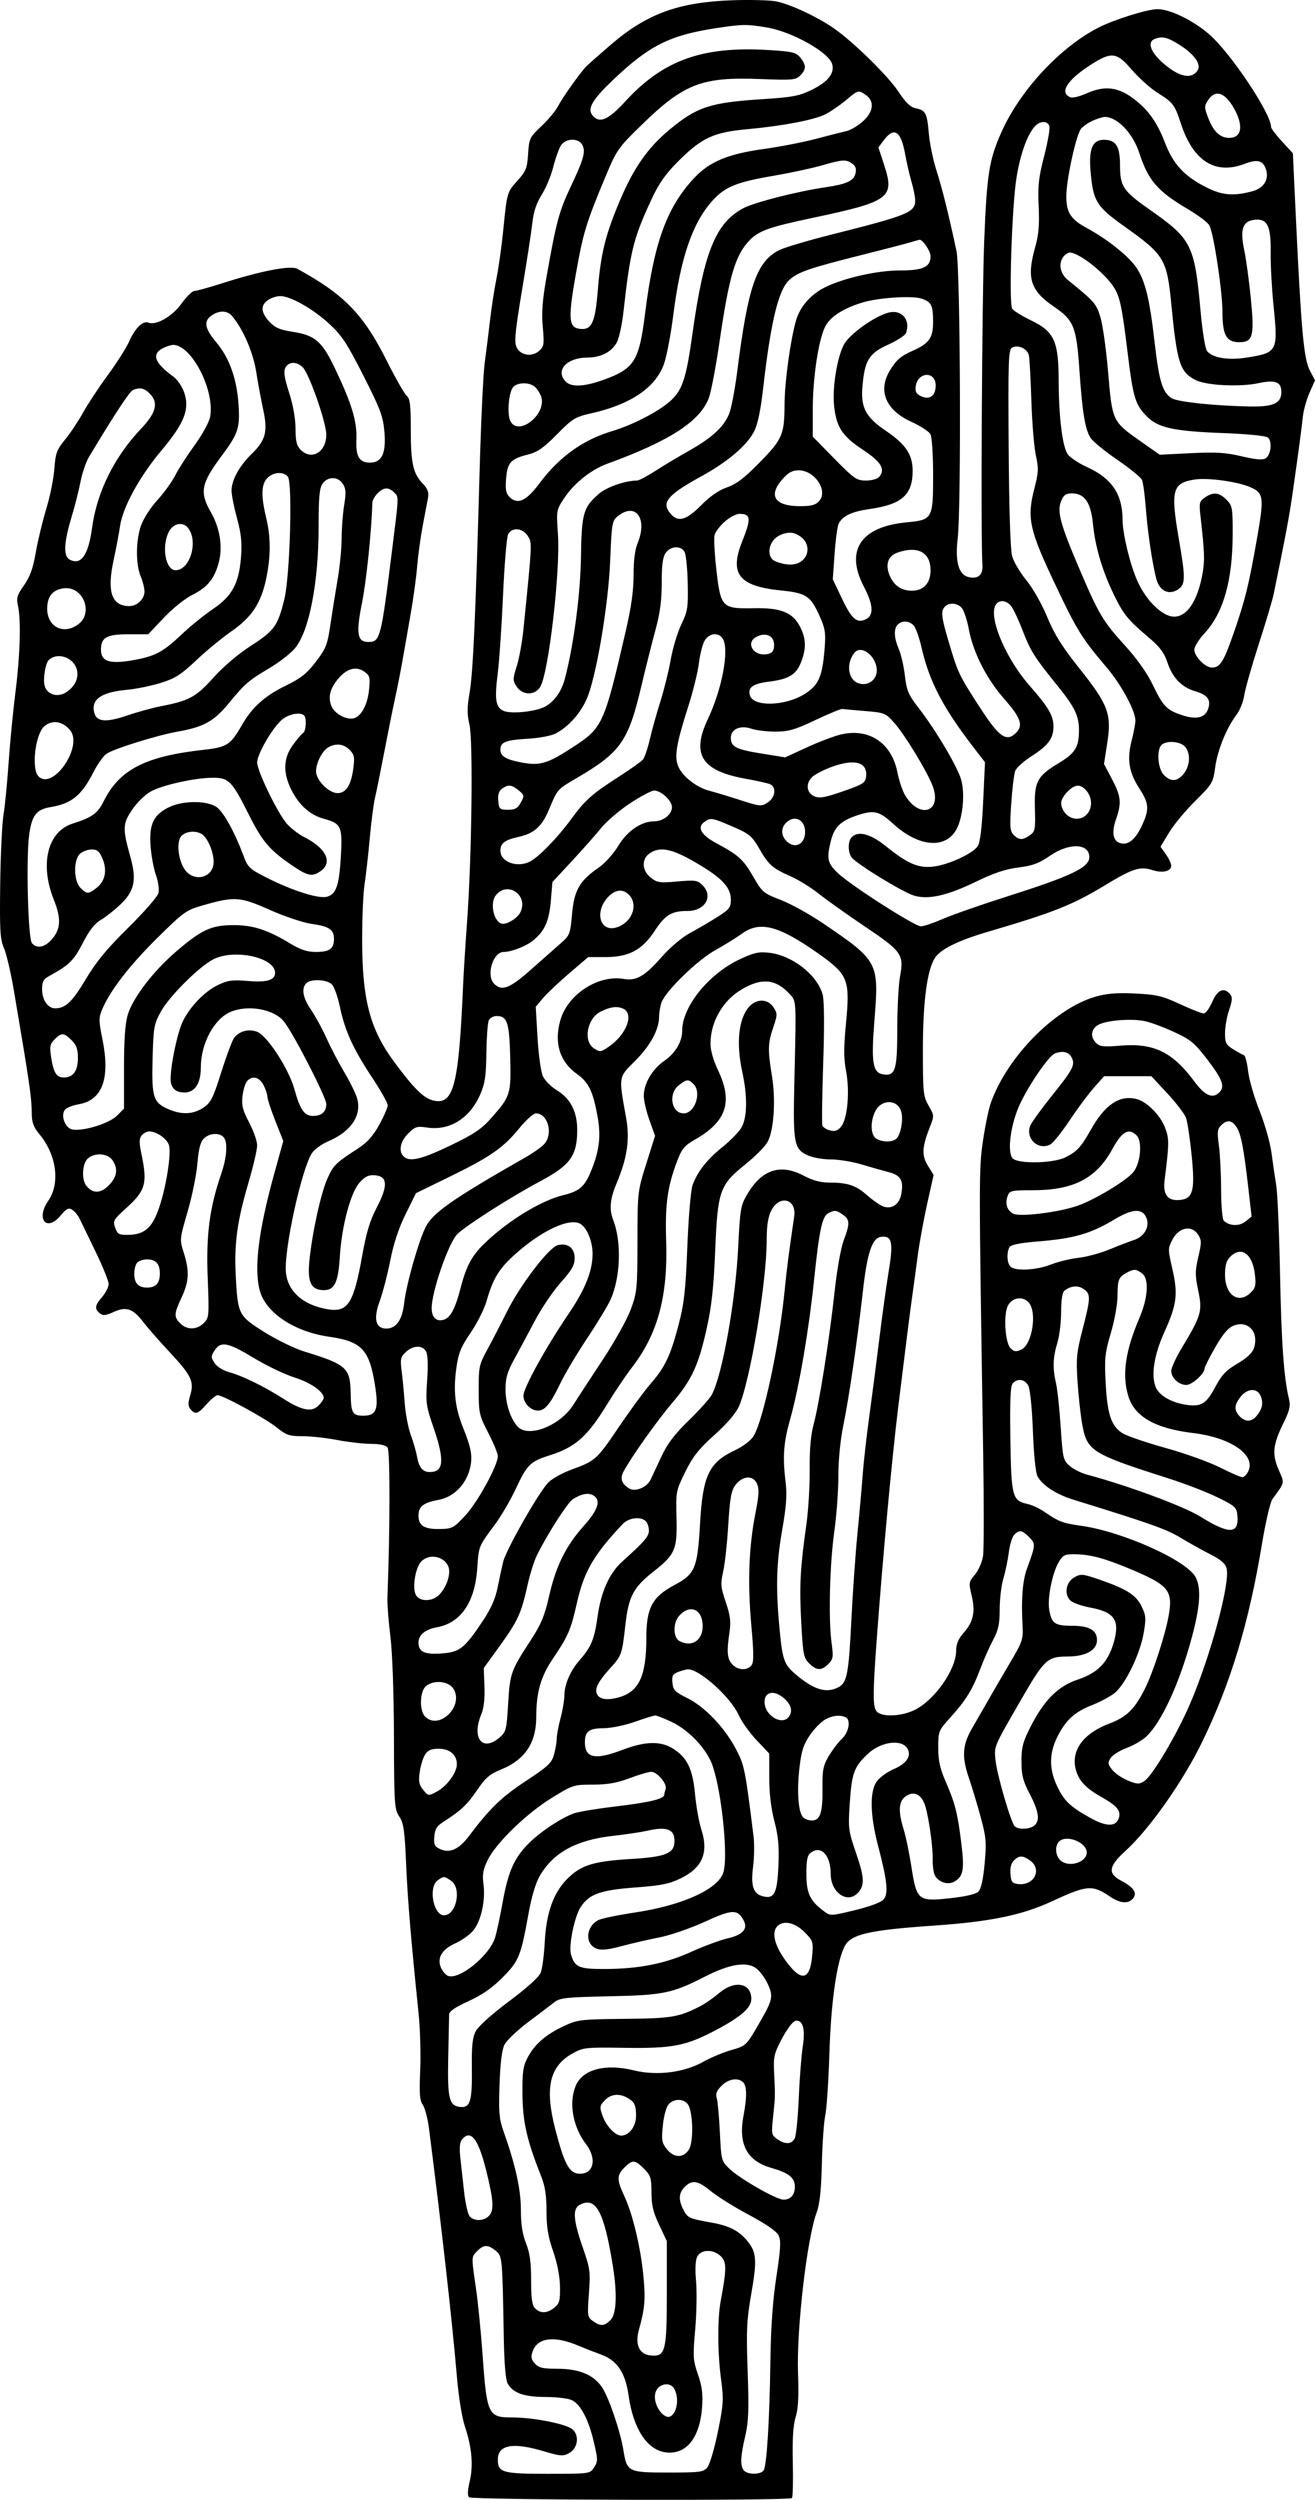 <?xml version="1.0" encoding="UTF-8"?>
<svg xmlns="http://www.w3.org/2000/svg" width="210.541mm" height="400.000mm" viewBox="-1428.392 -933.141 210.541 400">
    <path transform="matrix(-1,0,0,-1,0,0)" style="stroke:none;fill:#000000;fill-rule:evenodd" d="M1304.044,932.904C1301.79,932.424,1297.764,930.556,1295.096,928.752C1291.946,926.621,1286.26,921.075,1284.515,918.432C1283.385,916.72,1282.62,915.985,1281.797,915.82C1280.192,915.499,1279.956,915.052,1279.682,911.796C1279.549,910.217,1278.996,907.542,1278.454,905.851C1277.534,902.981,1276.489,898.778,1275.244,892.938C1274.632,890.066,1274.477,851.858,1275.058,846.979C1275.495,843.311,1274.915,841.203,1273.363,840.813C1271.803,840.422,1270.98,841.134,1271.1,842.769C1271.386,846.641,1271.171,885.675,1270.815,894.578C1270.387,905.292,1270.038,907.518,1268.098,911.904C1265.114,918.652,1258.662,925.607,1252.471,928.749C1249.951,930.028,1244.661,931.678,1243.081,931.678C1241.076,931.678,1237.46,929.933,1234.857,927.709C1231.43,924.781,1224.879,914.993,1224.879,912.8C1224.879,912.576,1224.095,911.543,1223.136,910.504L1221.394,908.616L1220.912,898.317C1220.074,880.435,1219.647,875.727,1218.695,873.901L1217.851,872.281L1218.722,870.312C1219.201,869.229,1219.682,867.512,1219.791,866.497C1220.016,864.405,1220.479,860.948,1221.411,854.402C1221.962,850.536,1222.579,847.242,1224.485,838.004C1224.671,837.102,1225.746,833.505,1226.875,830.01C1228.003,826.515,1229.043,822.842,1229.187,821.847C1229.33,820.853,1229.888,819.461,1230.427,818.755C1232.015,816.673,1233.453,813.128,1233.831,810.365C1234.171,807.883,1234.289,807.683,1237.013,804.993C1238.569,803.457,1240.46,801.177,1241.214,799.928L1242.586,797.657L1241.727,796.45C1241.254,795.786,1240.867,794.961,1240.867,794.616C1240.867,793.717,1242.295,793.391,1243.907,793.923C1245.843,794.562,1247.06,794.167,1251.552,791.442C1256.631,788.36,1259.784,787.109,1270.097,784.083C1274.97,782.654,1277.775,781.279,1278.701,779.865C1279.956,777.951,1280.632,772.802,1280.632,765.173C1280.632,758.304,1280.572,757.71,1279.715,756.222C1278.798,754.629,1278.798,754.627,1279.568,752.656C1280.784,749.547,1280.838,748.244,1279.817,746.593L1278.916,745.134L1279.942,740.53C1280.506,737.998,1281.187,734.266,1281.455,732.237C1281.722,730.207,1282.111,727.348,1282.318,725.882C1282.681,723.307,1283.307,718.358,1284.573,708.049C1285.593,699.74,1287.028,684.254,1288.011,670.949C1288.656,662.225,1288.663,660.05,1288.05,659.311C1287.263,658.363,1284.147,658.463,1281.996,659.504C1278.767,661.068,1275.303,665.999,1275.303,669.032C1275.303,670.09,1274.953,670.909,1274.072,671.912C1272.531,673.668,1272.203,675.251,1272.837,677.89C1273.31,679.862,1273.284,680.018,1272.293,681.195C1271.717,681.88,1271.14,683.207,1271,684.172C1270.861,685.129,1270.85,692.461,1270.977,700.465C1271.675,744.731,1271.676,746.013,1271.024,750.514C1270.678,752.9,1270.111,755.658,1269.763,756.643C1267.158,764.028,1259.503,771.793,1252.987,773.661C1251.167,774.183,1249.566,774.31,1246.633,774.167C1243.209,773.999,1242.302,773.784,1239.477,772.476C1237.698,771.651,1235.985,770.977,1235.67,770.977C1235.356,770.977,1234.743,771.807,1234.308,772.822C1233.474,774.768,1232.413,775.227,1231.446,774.062C1231.047,773.58,1231.079,773.062,1231.601,771.529C1231.962,770.469,1232.258,768.801,1232.258,767.823C1232.258,766.258,1232.099,765.949,1230.926,765.233C1230.193,764.786,1229.425,764.364,1229.22,764.295C1229.015,764.226,1228.717,763.064,1228.557,761.714C1228.398,760.363,1227.575,757.527,1226.728,755.411C1225.882,753.295,1225.02,750.259,1224.814,748.664C1224.608,747.07,1224.27,744.75,1224.062,743.51C1223.854,742.27,1223.576,735.813,1223.445,729.162C1223.225,718.056,1222.831,712.614,1222.001,709.21C1221.75,708.181,1221.934,707.401,1222.891,705.455C1224.603,701.972,1224.758,700.494,1223.676,697.978C1222.703,695.715,1222.629,696.065,1224.673,693.26C1225.014,692.793,1225.765,689.564,1226.342,686.086C1228.435,673.469,1231.303,663.952,1235.848,654.551C1238.946,648.14,1244.326,640.494,1248.25,636.923C1250.905,634.507,1251.064,633.36,1248.902,632.219C1246.863,631.144,1246.261,630.248,1246.988,629.373C1247.749,628.455,1249.054,628.567,1250.713,629.691C1253.509,631.585,1254.348,631.514,1259.96,628.914C1264.751,626.693,1269.809,625.65,1278.787,625.029C1289.323,624.301,1292.158,623.645,1293.161,621.705C1294.423,619.266,1295.338,612.842,1295.597,604.616C1295.737,600.175,1296.034,595.703,1296.257,594.678C1296.48,593.652,1296.728,590.147,1296.808,586.889C1296.912,582.654,1297.15,580.438,1297.641,579.119C1299.199,574.933,1300.884,560.354,1300.621,553.328C1300.484,549.655,1300.591,547.716,1301.006,546.359C1301.409,545.042,1301.545,542.862,1301.458,539.081C1301.39,536.112,1301.453,533.566,1301.597,533.422C1302.046,532.972,1352.841,533.098,1353.293,533.55C1353.564,533.821,1353.53,534.674,1353.19,536.089C1352.584,538.617,1352.837,541.513,1353.958,544.888C1354.425,546.295,1354.967,549.629,1355.224,552.678C1355.971,561.536,1357.67,576.656,1359.702,592.519C1359.91,594.139,1360.359,595.864,1360.701,596.351C1361.199,597.063,1361.28,598.141,1361.114,601.81C1361,604.324,1361.114,608.411,1361.368,610.891C1362.618,623.082,1363.117,629.059,1363.37,634.892C1363.605,640.297,1363.772,641.449,1364.468,642.476C1365.238,643.614,1365.289,644.394,1365.32,655.37C1365.34,662.395,1365.569,668.771,1365.894,671.359C1366.192,673.726,1366.403,676.493,1366.363,677.508C1365.935,688.443,1365.924,701.022,1366.343,701.527C1366.645,701.891,1367.625,702.105,1368.991,702.105C1370.184,702.105,1372.605,702.382,1374.373,702.72C1376.14,703.058,1378.662,703.335,1379.977,703.335C1382.082,703.335,1382.571,703.5,1384.076,704.721C1385.843,706.153,1392.695,709.894,1393.553,709.894C1393.82,709.894,1394.61,709.248,1395.308,708.459C1396.722,706.863,1397.128,706.735,1397.889,707.652C1398.298,708.145,1398.308,708.622,1397.935,709.868C1397.274,712.073,1397.742,713.051,1401.26,716.815C1402.895,718.565,1404.757,720.687,1405.399,721.531C1407.087,723.752,1408.152,724.131,1410.164,723.224C1411.496,722.623,1411.913,722.582,1412.422,723.005C1413.289,723.724,1413.207,724.26,1412.021,725.639C1411.458,726.294,1410.997,727.216,1410.997,727.687C1410.997,728.159,1411.937,730.482,1413.086,732.85C1414.235,735.218,1415.388,737.599,1415.648,738.14C1415.909,738.682,1416.441,739.324,1416.832,739.568C1417.414,739.932,1417.748,739.765,1418.688,738.639C1420.93,735.953,1422.698,738.068,1420.664,741.003C1418.734,743.787,1419.327,748.311,1422.054,751.62C1423.023,752.795,1423.299,753.533,1423.309,754.98C1423.328,757.579,1423.631,759.661,1426.174,774.667C1426.652,777.485,1427.364,780.529,1427.756,781.431C1428.372,782.848,1428.454,784.24,1428.358,791.68C1428.297,796.414,1428.061,801.395,1427.834,802.748C1427.607,804.101,1427.236,807.883,1427.009,811.152C1426.781,814.422,1426.289,819.495,1425.915,822.426C1425.169,828.264,1425.004,833.906,1425.513,836.19C1425.795,837.459,1425.666,837.902,1424.549,839.486C1423.582,840.858,1423.108,842.185,1422.655,844.785C1422.322,846.692,1421.569,849.821,1420.98,851.738C1420.391,853.654,1419.813,856.513,1419.695,858.092C1419.505,860.638,1419.311,861.169,1417.968,862.806C1417.136,863.821,1415.85,865.749,1415.111,867.091C1414.371,868.433,1412.586,871.139,1411.143,873.105C1409.701,875.07,1408.162,877.488,1407.724,878.479C1406.773,880.629,1405.529,881.856,1404.646,881.517C1403.375,881.029,1400.813,882.5,1399.323,884.575C1398.529,885.679,1397.605,886.583,1397.269,886.583C1396.933,886.583,1394.913,887.143,1392.779,887.826C1386.668,889.784,1381.863,890.711,1380.808,890.136C1373.329,886.061,1370.21,882.866,1366.51,875.494C1365.09,872.664,1363.635,870.105,1363.276,869.807C1362.747,869.368,1362.623,868.359,1362.623,864.496C1362.623,859.046,1362.263,857.387,1360.735,855.793C1359.921,854.943,1359.703,854.375,1359.859,853.507C1359.973,852.872,1360.35,850.877,1360.698,849.073C1361.046,847.269,1361.453,844.317,1361.602,842.514C1361.751,840.71,1362.217,837.297,1362.637,834.93C1363.057,832.562,1363.622,829.334,1363.893,827.755C1364.163,826.177,1364.724,823.318,1365.14,821.401C1365.556,819.485,1366.353,815.518,1366.912,812.587C1367.471,809.656,1368.115,806.484,1368.342,805.539C1368.57,804.594,1368.953,801.643,1369.194,798.98C1369.435,796.318,1369.806,793.032,1370.019,791.68C1370.232,790.327,1370.407,786.399,1370.409,782.951C1370.414,773.197,1369.187,768.492,1365.256,763.188C1362.19,759.049,1360.628,757.489,1359.148,757.087C1355.765,756.165,1354.941,759.286,1354.237,775.691C1354.16,777.495,1353.875,782.015,1353.606,785.735C1352.851,796.139,1352.63,814.614,1353.229,817.186C1353.625,818.883,1353.62,819.941,1353.206,822.31C1352.657,825.45,1352.249,834.484,1351.599,857.887C1351.383,865.666,1351.016,873.414,1350.785,875.105C1350.553,876.796,1350.172,879.84,1349.938,881.869C1349.703,883.898,1349.234,886.942,1348.895,888.633C1348.555,890.324,1348.075,893.737,1347.828,896.217C1347.214,902.39,1347.217,902.378,1345.514,904.264C1344.175,905.745,1343.985,906.229,1343.839,908.516C1343.682,910.99,1343.593,911.173,1341.686,912.974C1340.591,914.006,1339.391,915.455,1339.018,916.193C1338.36,917.495,1335.483,921.541,1334.507,922.537C1334.242,922.807,1332.481,924.36,1330.593,925.987C1324.859,930.929,1319.781,932.789,1311.174,933.097C1308.243,933.202,1305.034,933.115,1304.044,932.904M1281.787,871.27C1281.885,870.447,1281.671,870.08,1280.876,869.719C1279.534,869.107,1278.583,869.823,1278.583,871.445C1278.583,873.828,1281.499,873.669,1281.787,871.27M1307.306,831.226C1309.014,830.312,1307.848,828.205,1305.767,828.443C1304.925,828.54,1304.578,828.83,1304.48,829.52C1304.231,831.282,1305.626,832.125,1307.306,831.226M1302.535,801.489C1303.311,800.713,1303.363,799.648,1302.667,798.784C1301.356,797.157,1299.49,797.888,1299.49,800.031C1299.49,801.996,1301.207,802.818,1302.535,801.489M1305.966,661.087C1306.242,658.719,1302.974,656.736,1301.95,658.65C1301.426,659.629,1301.914,660.749,1303.285,661.716C1304.603,662.645,1305.818,662.361,1305.966,661.087M1319.727,759.469C1321.448,758.115,1320.894,754.989,1318.933,754.989C1317.137,754.989,1316.009,758.331,1317.352,759.674C1318.187,760.509,1318.431,760.488,1319.727,759.469M1358.336,632.246C1359.836,631.149,1359.005,626.674,1357.302,626.674C1355.329,626.674,1354.432,630.979,1356.155,632.185C1357.268,632.965,1357.35,632.967,1358.336,632.246M1323.417,550.389C1323.844,549.167,1323.103,547.286,1321.911,546.566C1320.436,545.675,1319.341,548.858,1320.425,550.884C1321.064,552.078,1322.935,551.768,1323.417,550.389M1258.823,638.48C1259.513,637.791,1259.435,636.282,1258.671,635.517C1257.388,634.234,1254.395,635.084,1254.395,636.731C1254.395,638.348,1257.664,639.639,1258.823,638.48M1266.071,635.437C1266.502,635.006,1266.693,634.246,1266.613,633.285C1266.507,632.012,1266.33,631.78,1265.382,631.671C1262.796,631.372,1261.475,634.042,1263.505,635.465C1264.663,636.275,1265.239,636.269,1266.071,635.437M1319.68,674.557C1320.669,673.414,1320.625,671.099,1319.605,670.553C1317.658,669.512,1315.888,670.642,1315.888,672.927C1315.888,675.671,1317.95,676.558,1319.68,674.557M1348.992,789.904C1350.065,788.572,1349.258,785.325,1347.854,785.325C1346.932,785.325,1345.452,786.331,1345.038,787.239C1343.805,789.945,1347.145,792.197,1348.992,789.904M1291.601,828.678C1292.944,826.999,1292.638,824.451,1291.019,823.835C1289.524,823.267,1288.011,824.287,1288.011,825.865C1288.011,828.119,1290.492,830.063,1291.601,828.678M1348.023,806.932C1348.533,806.56,1348.709,805.98,1348.614,804.985C1348.489,803.668,1348.379,803.568,1347.06,803.568C1345.928,803.568,1345.514,803.801,1345.01,804.72C1344.413,805.812,1344.431,805.915,1345.348,806.668C1346.483,807.601,1347.035,807.655,1348.023,806.932M1331.225,789.393C1333.222,787.02,1332.229,783.971,1329.708,784.735C1327.252,785.479,1326.14,788.252,1327.635,789.905C1328.646,791.022,1330.019,790.826,1331.225,789.393M1229.768,709.634C1230.795,708.329,1230.839,707.538,1229.94,706.544C1229.084,705.599,1228.054,705.587,1227.259,706.512C1226.317,707.61,1226.093,708.571,1226.52,709.693C1227.048,711.082,1228.652,711.053,1229.768,709.634M1401.353,848.068C1402.565,845.723,1401.902,841.899,1400.282,841.899C1397.938,841.899,1396.579,846.604,1398.319,848.699C1399.157,849.71,1400.666,849.396,1401.353,848.068M1257.489,806.456C1258.042,805.903,1258.495,805.114,1258.495,804.703C1258.495,803.37,1257.304,802.133,1256.021,802.133C1253.765,802.133,1252.891,805.08,1254.63,806.819C1255.534,807.722,1256.323,807.622,1257.489,806.456M1406.406,731.13C1406.676,730.859,1406.897,730.066,1406.897,729.367C1406.897,727.816,1406.257,727.112,1404.848,727.112C1403.438,727.112,1402.798,727.816,1402.798,729.367C1402.798,730.918,1403.438,731.622,1404.848,731.622C1405.434,731.622,1406.135,731.4,1406.406,731.13M1360.233,663.301C1361.19,662.435,1361.257,659.392,1360.339,658.474C1358.064,656.2,1354.023,660.211,1355.823,662.958C1356.628,664.186,1359.047,664.375,1360.233,663.301M1304.512,846.755C1305.385,845.723,1305.441,844.224,1304.631,843.552C1304.301,843.279,1303.308,842.958,1302.423,842.839C1298.86,842.361,1297.777,846.486,1301.13,847.766C1302.129,848.147,1303.742,847.665,1304.512,846.755M1231.438,732.032C1232.039,731.43,1232.258,730.665,1232.258,729.162C1232.258,725.883,1230.06,724.39,1228.107,726.343C1227.369,727.082,1227.273,727.526,1227.48,729.269C1227.869,732.552,1229.664,733.805,1231.438,732.032M1420.016,838.209C1420.562,837.662,1420.836,836.843,1420.836,835.749C1420.836,832.767,1418.122,831.467,1415.767,833.319C1413.548,835.065,1414.953,839.029,1417.791,839.029C1418.649,839.029,1419.515,838.71,1420.016,838.209M1234.966,917.117C1235.595,916.156,1235.595,915.958,1234.96,914.297C1234.128,912.117,1233.047,911.078,1231.61,911.078C1229.65,911.078,1229.268,912.845,1230.654,915.491C1232.143,918.332,1233.768,918.945,1234.966,917.117M1346.236,871.197C1346.959,870.325,1347.237,866.802,1346.667,865.736C1345.323,863.225,1340.744,866.972,1341.77,869.743C1341.986,870.324,1342.466,871.031,1342.837,871.313C1343.766,872.019,1345.606,871.956,1346.236,871.197M1242.425,813.94C1243.239,813.126,1243.027,810.195,1242.081,809.18C1240.969,807.986,1239.881,808.048,1238.847,809.363C1237.824,810.663,1237.745,812.654,1238.676,813.682C1239.446,814.533,1241.678,814.687,1242.425,813.94M1414.347,747.751C1415.221,746.96,1415.361,744.413,1414.584,743.425C1413.563,742.126,1412.309,742.135,1410.994,743.45C1409.633,744.811,1409.441,746.141,1410.405,747.518C1411.18,748.624,1413.248,748.746,1414.347,747.751M1288.233,755.367C1289.109,753.673,1289.011,751.424,1288.038,750.904C1286.932,750.312,1285.329,750.374,1284.784,751.031C1284.131,751.818,1283.77,753.958,1284.081,755.197C1284.593,757.237,1287.21,757.344,1288.233,755.367M1303.137,856.438C1305.449,853.805,1304.346,852.147,1300.282,852.147C1298.514,852.147,1297.808,852.334,1297.25,852.951C1295.753,854.605,1297.936,857.887,1300.532,857.887C1301.544,857.887,1302.171,857.538,1303.137,856.438M1243.498,926.92C1244.747,926.441,1244.218,924.842,1242.233,923.095C1239.629,920.802,1237.599,920.369,1236.635,921.9C1236.031,922.858,1237.184,924.471,1239.539,925.965C1241.447,927.175,1242.298,927.38,1243.498,926.92M1421.254,816.968C1422.735,815.768,1423.42,810.105,1422.228,808.913C1419.911,806.596,1415.034,813.731,1417.173,816.308C1418.361,817.74,1419.977,818.001,1421.254,816.968M1419.646,766.837C1420.377,766.106,1420.464,765.689,1420.221,764.07C1419.838,761.516,1419.358,760.728,1418.186,760.728C1416.68,760.728,1415.917,761.779,1415.917,763.851C1415.917,765.251,1416.154,765.923,1416.923,766.691C1418.151,767.92,1418.543,767.941,1419.646,766.837M1420.56,827.554C1421.106,827.05,1421.527,824.564,1421.256,823.455C1420.899,821.999,1419.17,821.465,1417.774,822.38C1416.299,823.347,1415.67,824.841,1416.157,826.226C1416.792,828.031,1419.245,828.771,1420.56,827.554M1332.219,771.273C1334.391,770.202,1335.067,766.555,1333.307,765.402C1332.331,764.763,1332.207,764.776,1330.913,765.663C1328.022,767.644,1326.799,771.024,1328.699,771.78C1329.687,772.173,1330.686,772.029,1332.219,771.273M1415.577,796.535C1416.656,795.558,1416.613,792.171,1415.506,791.065C1414.485,790.043,1414.233,790.044,1412.929,791.07C1411.551,792.153,1411.2,793.876,1411.978,795.737C1412.472,796.92,1412.817,797.214,1413.711,797.214C1414.325,797.214,1415.164,796.909,1415.577,796.535M1267.009,724.242C1267.76,722.813,1267.481,718.295,1266.587,717.4C1266.031,716.845,1265.715,716.804,1264.889,717.18C1263.121,717.986,1262.302,723.196,1263.7,724.742C1264.648,725.789,1266.329,725.535,1267.009,724.242M1303.918,624.952C1304.842,624.027,1304.451,622.079,1302.882,619.802C1300.21,615.923,1298.697,616.085,1298.348,620.29C1298.17,622.444,1298.232,622.628,1299.604,624C1301.116,625.512,1302.952,625.917,1303.918,624.952M1360.928,683.302C1361.885,682.346,1362.422,679.076,1361.811,677.933C1361.22,676.829,1359.202,676.829,1358.097,677.934C1357.142,678.889,1356.473,680.442,1356.473,681.704C1356.473,683.815,1359.374,684.856,1360.928,683.302M1399.33,799.394C1400.199,798.524,1399.878,795.453,1398.758,793.934C1397.251,791.89,1394.189,792.739,1394.189,795.201C1394.189,796.604,1394.851,798.41,1395.716,799.365C1396.541,800.277,1398.432,800.292,1399.33,799.394M1331.466,597.157C1332.411,596.212,1332.443,595.985,1331.849,594.417C1331.262,592.867,1329.854,591.418,1328.935,591.418C1327.664,591.418,1326.546,592.908,1326.553,594.595C1326.56,596.326,1326.804,596.82,1327.982,597.487C1329.227,598.194,1330.556,598.068,1331.466,597.157M1284.673,844.727C1286.218,844.189,1286.689,842.835,1285.952,841.054C1285.289,839.454,1284.067,838.619,1282.386,838.619C1280.513,838.619,1279.402,839.84,1279.402,841.899C1279.402,844.755,1281.446,845.852,1284.673,844.727M1295.432,810.354C1296.587,809.915,1297.881,809.241,1298.306,808.856C1299.426,807.842,1299.301,806.316,1298.051,805.746C1297.191,805.354,1296.433,805.481,1293.439,806.516C1290.221,807.629,1289.843,807.868,1289.724,808.863C1289.442,811.234,1291.62,811.803,1295.432,810.354M1360.327,652.398C1360.652,651.891,1361.041,650.639,1361.189,649.616C1361.41,648.1,1361.307,647.568,1360.637,646.746C1359.822,645.745,1359.804,645.743,1358.452,646.464C1356.832,647.328,1355.244,649.502,1355.244,650.854C1355.244,652.359,1356.384,653.321,1358.167,653.321C1359.343,653.321,1359.882,653.091,1360.327,652.398M1321.338,596.431C1321.715,596.014,1322.11,594.573,1322.264,593.049C1322.501,590.705,1322.428,590.261,1321.64,589.266C1320.505,587.831,1319.007,587.787,1318.106,589.162C1317.295,590.4,1317.432,595.439,1318.306,596.492C1319.034,597.369,1320.516,597.339,1321.338,596.431M1375.764,813.6C1376.769,813.062,1377.791,811.099,1377.791,809.706C1377.791,808.304,1375.737,806.233,1374.347,806.233C1372.989,806.233,1372.176,807.507,1371.824,810.183C1371.587,811.997,1371.668,812.409,1372.415,813.155C1373.361,814.101,1374.536,814.257,1375.764,813.6M1374.172,824.619C1375.551,823.025,1375.919,821.591,1375.32,820.143C1374.829,818.958,1373.026,817.951,1371.82,818.188C1370.611,818.425,1369.56,820.317,1369.314,822.698C1369.101,824.762,1369.169,825.036,1370.053,825.661C1371.344,826.573,1372.799,826.205,1374.172,824.619M1354.43,590.796C1354.787,590.365,1354.866,589.448,1354.687,587.824C1354.544,586.531,1354.267,584.047,1354.071,582.302C1353.874,580.558,1353.482,578.852,1353.199,578.51C1352.529,577.704,1350.966,577.716,1350.148,578.534C1349.258,579.425,1349.338,580.945,1350.532,585.771C1351.807,590.922,1353.023,592.49,1354.43,590.796M1382.698,874.308C1383.021,873.704,1382.877,872.735,1382.103,870.311C1381.469,868.326,1381.079,866.137,1381.076,864.549C1381.072,862.538,1380.894,861.81,1380.251,861.166C1378.493,859.409,1376.151,860.797,1376.151,863.595C1376.151,865.535,1378.873,873.317,1379.917,874.361C1380.889,875.333,1382.163,875.308,1382.698,874.308M1335.593,580.335C1336.738,579.722,1336.605,577.873,1335.107,573.576C1333.908,570.138,1333.845,569.674,1334.104,566.149C1334.368,562.548,1334.34,562.361,1333.447,561.735C1332.22,560.876,1331.637,560.911,1330.646,561.901C1329.692,562.856,1329.548,566.075,1330.262,570.51C1331.68,579.326,1332.985,581.731,1335.593,580.335M1232.894,753.065C1233.479,752.48,1233.534,751.98,1233.242,749.888C1233.052,748.522,1232.891,745.34,1232.885,742.816C1232.878,740.292,1232.688,738.046,1232.463,737.823C1231.577,736.95,1229.966,736.888,1228.976,737.69L1228.001,738.48L1228.538,743.147C1229.271,749.514,1229.698,751.7,1230.427,752.813C1231.163,753.935,1231.943,754.015,1232.894,753.065M1394.022,717.068C1394.64,716.124,1394.641,715.964,1394.032,715.035C1393.636,714.431,1392.676,713.839,1391.638,713.559C1389.611,713.013,1386.044,711.262,1383.012,709.324C1380.071,707.445,1378.498,707.137,1377.408,708.228C1376.942,708.693,1376.561,709.248,1376.561,709.461C1376.561,710.454,1378.652,711.913,1381.246,712.731C1382.808,713.223,1385.745,714.631,1387.773,715.859C1391.897,718.358,1393.033,718.577,1394.022,717.068M1296.211,658.035C1296.866,657.696,1297.987,656.569,1298.701,655.53C1299.753,654.002,1300.075,653.003,1300.39,650.304C1300.819,646.625,1300.597,643.296,1299.864,642.414C1299.603,642.099,1298.947,641.842,1298.405,641.842C1297.062,641.842,1296.653,643.106,1296.705,647.101C1296.741,649.913,1296.601,650.616,1295.698,652.152C1295.121,653.133,1294.17,654.383,1293.585,654.93C1292.455,655.985,1292.131,658.014,1293.033,658.379C1293.988,658.764,1295.017,658.652,1296.211,658.035M1363.415,716.801C1364.252,716.021,1364.33,715.676,1364.091,713.829C1363.942,712.679,1363.72,710.355,1363.598,708.664C1363.476,706.973,1363.038,704.667,1362.625,703.54C1362.211,702.412,1361.764,700.862,1361.63,700.094C1361.325,698.336,1360.718,697.596,1359.58,697.596C1357.337,697.596,1357.181,699.462,1358.986,704.72C1360.187,708.217,1360.252,708.702,1360.002,712.261C1359.833,714.667,1359.894,716.361,1360.168,716.873C1360.738,717.937,1362.232,717.904,1363.415,716.801M1303.165,606.995C1304.436,604.612,1304.572,604.051,1304.458,601.667C1304.267,597.69,1304.269,597.593,1304.61,594.451C1304.91,591.684,1304.878,591.505,1303.962,590.864C1302.692,589.974,1301.665,590.009,1301.157,590.957C1300.931,591.38,1300.638,594.285,1300.506,597.414C1300.374,600.542,1300.085,604.256,1299.865,605.667C1299.423,608.502,1299.859,610.01,1301.055,609.786C1301.434,609.716,1302.384,608.459,1303.165,606.995M1405.693,751.474C1406.124,750.954,1406.134,750.367,1405.743,748.477C1404.76,743.715,1405.071,742.637,1408.257,739.761C1410.228,737.982,1410.339,737.781,1409.947,736.687C1409.571,735.639,1409.345,735.52,1407.783,735.553C1405.217,735.607,1403.995,736.708,1402.898,739.954C1401.789,743.236,1400.963,748.415,1401.321,749.841C1401.581,750.877,1403.256,752.072,1404.49,752.103C1404.857,752.112,1405.398,751.829,1405.693,751.474M1367.952,854.197C1368.403,853.746,1368.778,853.055,1368.786,852.66C1368.87,848.494,1369.73,840.142,1370.432,836.677C1371.417,831.806,1371.199,830.42,1369.446,830.42C1367.525,830.42,1367.397,830.905,1365.661,844.768C1364.506,853.996,1364.523,853.579,1365.272,854.328C1366.179,855.236,1366.951,855.198,1367.952,854.197M1277.365,835.725C1277.724,835.056,1277.549,833.977,1276.516,830.499C1274.997,825.383,1274.887,825.153,1271.432,819.828C1268.396,815.15,1267.238,814.356,1265.698,815.896C1264.533,817.062,1264.964,818.308,1267.544,821.231C1270.437,824.508,1272.571,828.69,1273.279,832.47C1273.553,833.935,1274.057,835.457,1274.399,835.852C1275.244,836.828,1276.811,836.762,1277.365,835.725M1249.886,738.059C1253.811,735.708,1256.444,734.952,1262.341,734.483C1264.992,734.272,1266.512,733.97,1266.741,733.609C1267.253,732.802,1267.18,731.042,1266.612,730.474C1265.856,729.718,1262.45,729.889,1260.141,730.799C1259.001,731.249,1257.011,731.733,1255.719,731.875C1254.427,732.017,1252.171,732.631,1250.706,733.238C1249.24,733.846,1247.493,734.517,1246.824,734.73C1245.136,735.267,1244.234,736.941,1244.875,738.348C1245.546,739.822,1247.09,739.733,1249.886,738.059M1312.874,599.389C1313.644,598.619,1313.847,598.102,1313.64,597.442C1313.484,596.947,1313.258,594.481,1313.137,591.962C1312.923,587.492,1312.887,587.352,1311.635,586.138C1310.009,584.562,1304.088,581.169,1302.964,581.169C1301.809,581.169,1301.13,581.935,1301.13,583.237C1301.13,584.679,1302.088,585.447,1304.886,586.247C1308.811,587.369,1310.227,590.041,1309.343,594.651C1308.784,597.562,1308.807,599.341,1309.411,599.945C1310.219,600.753,1311.757,600.506,1312.874,599.389M1252.653,769.096C1253.747,768.387,1253.843,767.204,1252.885,766.245C1252.307,765.667,1251.691,765.598,1249.093,765.82C1243.668,766.284,1240.662,764.83,1237.112,760.025C1235.478,757.813,1234.227,757.283,1233.16,758.35C1232.244,759.266,1232.661,760.423,1235.025,763.519C1237.11,766.25,1237.729,766.767,1240.385,767.999C1242.037,768.764,1244.158,769.552,1245.1,769.749C1247.324,770.216,1251.478,769.857,1252.653,769.096M1250.292,749.285C1252.871,744.573,1256.5,742.69,1263.007,742.69C1266.465,742.69,1266.743,742.628,1267.056,741.783C1267.51,740.555,1267.173,739.477,1266.168,738.938C1265.123,738.379,1258.834,739.157,1255.83,740.218C1253.008,741.214,1247.87,744.333,1246.891,745.646C1245.754,747.167,1245.475,750.52,1246.407,751.452C1247.671,752.716,1248.74,752.119,1250.292,749.285M1350.143,769.85C1350.317,769.455,1350.486,767.103,1350.519,764.623C1350.569,760.89,1350.743,759.742,1351.529,757.958C1353.193,754.178,1356.418,752.182,1359.994,752.718C1361.645,752.966,1361.928,752.877,1363.038,751.767C1364.31,750.495,1364.619,748.95,1363.771,748.102C1362.839,747.171,1360.929,747.615,1356.3,749.841C1352.51,751.663,1351.307,752.47,1349.734,754.248C1346.651,757.734,1346.553,758.049,1346.705,763.987C1346.849,769.577,1347.178,770.567,1348.896,770.567C1349.408,770.567,1349.969,770.244,1350.143,769.85M1328.41,586.312C1329.662,585.061,1329.664,584.382,1328.423,581.718C1327.091,578.856,1325.827,573.566,1325.381,568.983C1325.019,565.253,1325.139,563.797,1326.096,560.355C1326.76,557.97,1326.055,556.419,1324.226,556.242C1321.847,556.01,1321.627,556.856,1321.627,566.26L1321.627,574.536L1322.857,577.135C1323.819,579.17,1324.087,580.298,1324.087,582.328C1324.087,584.648,1324.214,585.048,1325.286,586.12C1326.744,587.578,1327.121,587.601,1328.41,586.312M1407.069,870.756C1407.618,870.546,1409.841,867.178,1414.131,860.058C1414.615,859.255,1415.228,857.47,1415.494,856.09C1415.759,854.711,1416.424,852.097,1416.971,850.282C1418.17,846.303,1418.261,844.132,1417.249,843.601C1415.414,842.64,1414.25,844.279,1413.655,848.663C1412.877,854.401,1410.114,859.996,1405.825,864.518C1403.362,867.114,1402.97,868.718,1404.438,870.185C1405.288,871.036,1405.961,871.182,1407.069,870.756M1310.667,695.488C1311.318,694.612,1311.533,693.398,1311.791,689.134C1311.966,686.234,1312.333,682.876,1312.606,681.671C1313.053,679.702,1313.011,679.207,1312.192,676.784C1311.469,674.642,1311.345,673.659,1311.59,672.005C1312.061,668.822,1311.972,667.732,1311.169,666.844C1310.294,665.878,1308.814,665.783,1308.097,666.647C1307.686,667.142,1307.688,668.433,1308.105,673.119C1308.71,679.908,1308.504,685.592,1307.459,690.913C1306.862,693.95,1306.813,694.892,1307.207,695.757C1307.841,697.146,1309.532,697.015,1310.667,695.488M1395.763,750.955C1396.307,750.411,1396.593,749.297,1396.787,746.958C1396.936,745.174,1397.64,741.716,1398.352,739.272C1399.637,734.858,1399.641,734.816,1398.967,732.677C1398.039,729.734,1398.119,728.108,1399.317,725.534C1400.552,722.883,1400.574,722.428,1399.518,721.373C1398.45,720.304,1396.872,720.33,1395.768,721.434C1394.918,722.284,1394.896,722.543,1395.138,728.711C1395.407,735.566,1394.846,739.871,1392.972,745.317C1392.036,748.037,1391.895,750.481,1392.631,751.217C1393.358,751.944,1394.903,751.815,1395.763,750.955M1385.489,885.125C1386.707,884.272,1386.637,883.165,1385.273,881.68C1384.376,880.704,1383.62,880.372,1381.574,880.055C1377.93,879.491,1376.857,878.563,1374.742,874.148C1372.093,868.616,1371.207,865.688,1371.331,862.873C1371.454,860.089,1370.886,859.117,1369.141,859.117C1367.252,859.117,1366.556,860.604,1366.843,864.028C1367.051,866.502,1367.47,867.625,1370.189,872.994C1372.823,878.195,1373.66,879.465,1375.672,881.32C1378.284,883.728,1381.88,885.764,1383.522,885.764C1384.103,885.764,1384.988,885.476,1385.489,885.125M1338.594,909.848C1338.917,909.341,1339.465,907.794,1339.813,906.41C1340.16,905.026,1340.99,903.034,1341.657,901.982C1342.5,900.654,1342.955,899.296,1343.149,897.529C1343.304,896.131,1344.046,891.298,1344.8,886.788C1345.927,880.044,1346.083,878.407,1345.682,877.565C1345.059,876.256,1343.199,875.979,1342.043,877.021C1341.297,877.694,1341.241,878.079,1341.489,880.825C1341.696,883.117,1341.547,885.114,1340.892,888.819C1339.347,897.569,1338.873,899.344,1337.064,903.163C1334.931,907.666,1334.588,908.89,1335.16,909.959C1335.777,911.112,1337.831,911.046,1338.594,909.848M1315.63,830.522C1315.951,829.902,1316.346,828.288,1316.507,826.935C1316.668,825.582,1317.426,822.519,1318.19,820.128C1320.12,814.092,1320.454,812.082,1319.791,810.495C1319.123,808.895,1316.859,807.132,1314.793,806.602C1313.93,806.38,1311.719,805.713,1309.879,805.119C1306.68,804.086,1306.489,804.069,1305.472,804.736C1304.237,805.545,1304.04,807.223,1305.127,807.67C1305.521,807.833,1307.289,808.225,1309.055,808.541C1316.071,809.798,1317.731,812.427,1315.067,818.059C1312.809,822.83,1311.631,829.003,1312.623,830.857C1313.267,832.06,1314.931,831.875,1315.63,830.522M1289.531,652.43C1291.654,650.39,1292.018,649.386,1292.333,644.682C1292.61,640.545,1292.572,640.242,1291.307,636.56C1289.962,632.641,1289.924,631.379,1291.116,630.187C1292.799,628.504,1295.391,630.372,1295.391,633.269C1295.391,636.26,1296.906,637.91,1298.549,636.707C1299.136,636.276,1299.285,635.587,1299.283,633.293C1299.282,630.203,1298.721,629,1296.514,627.352C1295.436,626.547,1295.424,626.548,1291.53,627.486C1289.238,628.038,1287.346,628.737,1286.945,629.179C1286.115,630.097,1286.317,632.124,1287.806,637.791C1289.118,642.789,1289.172,646.629,1287.949,648.182C1287.464,648.799,1286.278,649.642,1285.313,650.055C1283.263,650.934,1282.447,652.115,1283.077,653.292C1283.959,654.942,1287.395,654.483,1289.531,652.43M1329.474,850.545C1330.392,849.802,1330.454,849.438,1330.694,843.473C1330.985,836.219,1332.979,824.54,1334.498,821.194C1335.532,818.914,1337.443,816.807,1339.401,815.786C1340.147,815.396,1342.072,815.035,1343.97,814.928C1347.414,814.733,1348.274,814.388,1348.274,813.202C1348.274,812.124,1347.407,811.601,1344.825,811.124C1341.906,810.585,1340.712,810.948,1336.619,813.62C1331.903,816.698,1331.664,817.225,1328.229,832.06C1327.317,836.003,1326.95,838.611,1326.953,841.131C1326.955,843.427,1326.731,845.209,1326.313,846.209C1324.66,850.166,1326.619,852.853,1329.474,850.545M1297.85,817.917C1301.136,816.363,1302.136,816.075,1304.246,816.074C1305.621,816.073,1307.342,816.279,1308.07,816.533C1309.833,817.148,1311.379,816.481,1311.379,815.106C1311.379,813.634,1310.608,813.236,1306.459,812.565L1302.679,811.954L1299.137,813.582C1297.189,814.477,1294.715,815.405,1293.64,815.644C1289.179,816.636,1285.625,814.218,1284.711,809.571C1284.445,808.22,1283.888,806.557,1283.474,805.876C1281.088,801.952,1277.456,803.272,1279.103,807.465C1280.04,809.851,1283.512,815.55,1285.175,817.434C1286.6,819.047,1286.741,819.105,1289.89,819.367C1291.675,819.516,1293.32,819.665,1293.546,819.698C1293.771,819.731,1295.708,818.929,1297.85,817.917M1258.494,852.969C1259.184,851.303,1258.647,849.307,1255.569,842.105C1252.452,834.81,1251.8,833.716,1248.206,829.768C1246.403,827.787,1244.728,825.43,1243.902,823.711C1242.169,820.107,1241.621,819.531,1239.137,818.707C1236.715,817.902,1235.299,818.319,1234.888,819.958C1234.553,821.293,1235.132,821.97,1237.116,822.564C1239.229,823.197,1240.679,824.723,1241.492,827.17C1242.003,828.71,1242.7,829.637,1244.471,831.132C1247.816,833.957,1248.507,834.807,1250.061,838.004C1251.909,841.807,1253.039,845.631,1253.401,849.303C1253.741,852.754,1254.74,854.197,1256.787,854.197C1257.732,854.197,1258.093,853.937,1258.494,852.969M1240.638,734.849C1241.419,733.391,1241.42,733.299,1240.682,730.07C1239.762,726.041,1239.975,724.385,1241.986,719.945C1243.627,716.321,1244.129,713.061,1243.339,711.155C1242.804,709.863,1240.914,708.753,1238.614,708.38C1236.124,707.976,1235.281,708.466,1233.852,711.148C1232.781,713.157,1232.102,713.878,1230.273,714.947C1228.784,715.817,1227.887,716.652,1227.637,717.402C1226.769,720.007,1228.584,721.975,1230.951,720.995C1231.771,720.655,1232.668,719.58,1233.839,717.534C1234.773,715.901,1235.538,714.371,1235.538,714.134C1235.538,713.323,1237.547,711.534,1238.458,711.534C1239.652,711.534,1240.867,712.664,1240.867,713.776C1240.867,714.262,1240.107,715.921,1239.178,717.461C1236.056,722.637,1235.854,723.336,1236.54,726.595C1237.064,729.086,1237.063,729.75,1236.533,732.021C1235.991,734.345,1235.996,734.709,1236.579,735.599C1237.594,737.148,1239.606,736.777,1240.638,734.849M1319.782,665.62C1320.686,665.276,1320.839,664.996,1320.731,663.877C1320.619,662.716,1320.313,662.401,1318.348,661.426C1315.554,660.039,1312.433,656.784,1310.606,653.352C1309.21,650.729,1309.101,650.193,1307.752,639.382C1307.598,638.142,1307.625,635.938,1307.813,634.483C1308.215,631.378,1307.791,630.098,1306.234,629.707C1304.417,629.251,1303.952,630.179,1303.761,634.639C1303.63,637.713,1303.776,639.318,1304.41,641.739C1304.948,643.793,1305.229,646.184,1305.229,648.708L1305.229,652.55L1307.27,654.708C1308.393,655.895,1309.685,657.712,1310.143,658.746C1311.379,661.54,1316.353,666.029,1318.212,666.029C1318.483,666.029,1319.189,665.845,1319.782,665.62M1269.104,836.076C1269.936,833.827,1267.199,827.584,1263.569,823.451C1260.506,819.963,1259.728,818.632,1259.726,816.88C1259.724,814.983,1260.571,813.847,1263.278,812.116C1264.502,811.333,1265.658,810.284,1265.848,809.786C1266.037,809.288,1266.325,806.934,1266.487,804.555C1266.743,800.799,1266.691,800.14,1266.094,799.542C1265.239,798.687,1264.67,798.676,1263.505,799.492C1262.665,800.08,1262.602,800.413,1262.697,803.761C1262.818,808.066,1262.358,808.945,1258.885,811.031C1256.275,812.599,1255.659,813.58,1255.64,816.195C1255.622,818.605,1256.282,819.961,1259.271,823.656C1262.814,828.034,1263.407,828.984,1264.719,832.392C1265.386,834.126,1266.225,835.867,1266.582,836.262C1267.477,837.251,1268.703,837.161,1269.104,836.076M1402.129,877.515C1404.208,876.568,1403.735,875.123,1400.605,872.85C1399.984,872.399,1399.214,871.26,1398.895,870.319C1397.987,867.645,1398.867,865.435,1402.622,860.961C1406.068,856.855,1408.754,851.937,1409.169,848.974C1409.319,847.901,1409.785,845.44,1410.205,843.504C1411.303,838.445,1410.515,836.159,1407.674,836.159C1406.438,836.159,1405.258,837.298,1405.258,838.491C1405.258,839.027,1405.534,840.128,1405.873,840.937C1406.676,842.86,1406.656,846.588,1405.829,849.014C1405.461,850.096,1404.312,851.888,1403.222,853.084C1402.15,854.26,1400.854,856.052,1400.341,857.067C1399.829,858.082,1398.425,860.265,1397.221,861.919C1396.018,863.573,1394.906,865.6,1394.752,866.424C1393.966,870.616,1397.655,877.859,1400.626,877.958C1400.898,877.967,1401.574,877.767,1402.129,877.515M1253.847,922.717C1257.595,920.294,1258.829,918.27,1256.99,917.565C1256.647,917.433,1255.509,917.712,1254.459,918.183C1251.255,919.623,1248.943,919.194,1245.991,916.612C1244.202,915.047,1242.953,913.138,1241.878,910.325C1240.558,906.87,1238.786,904.952,1235.275,903.175C1232.713,901.879,1230.895,901.724,1227.854,902.543C1225.986,903.046,1225.133,904.514,1225.745,906.17C1226.234,907.49,1227.114,907.688,1229.11,906.926C1233.799,905.135,1237.319,907.332,1239.294,913.282C1240.35,916.461,1240.501,916.661,1243.127,918.34C1244.277,919.076,1246.106,920.718,1247.192,921.988C1249.615,924.825,1250.445,924.916,1253.847,922.717M1312.346,849.683C1313.119,849.005,1313.857,848.029,1313.986,847.516C1314.115,847.002,1313.981,844.486,1313.689,841.923C1313.007,835.941,1312.789,835.717,1307.745,835.82C1303.357,835.91,1301.471,835.156,1300.29,832.84C1299.316,830.93,1299.278,829.327,1300.156,827.133C1300.945,825.161,1302.12,824.462,1305.32,824.062C1307.885,823.742,1308.719,823.12,1308.311,821.832C1307.735,820.018,1302.707,820.152,1299.611,822.064C1297.327,823.475,1296.73,824.818,1296.366,829.358C1296.165,831.875,1296.27,832.567,1297.149,834.52C1298.635,837.819,1299.281,838.248,1303.389,838.665C1310.088,839.344,1311.641,841.309,1309.569,846.487C1308.092,850.179,1308.164,850.918,1309.998,850.918C1310.516,850.918,1311.573,850.362,1312.346,849.683M1247.966,729.51C1249.285,728.816,1249.463,728.376,1249.47,725.786C1249.473,724.472,1249.944,721.85,1250.538,719.842C1251.489,716.624,1251.576,715.788,1251.368,711.853C1251.101,706.783,1250.462,704.903,1248.627,703.787C1247.907,703.349,1244.806,702.293,1241.735,701.44C1238.665,700.587,1234.769,699.189,1233.078,698.334C1231.387,697.479,1229.769,696.778,1229.482,696.777C1229.195,696.776,1228.76,697.216,1228.515,697.754C1227.33,700.354,1231.334,703.111,1237.351,703.838C1243.469,704.578,1246.759,706.46,1247.757,709.792C1248.768,713.166,1248.223,716.981,1245.985,722.193C1244.567,725.497,1244.386,728.542,1245.557,729.399C1246.521,730.104,1246.812,730.118,1247.966,729.51M1327.459,804.641C1329.146,803.539,1331.245,801.753,1332.124,800.672C1333.002,799.59,1335.122,797.196,1336.834,795.352L1339.947,791.999L1340.19,789.103C1340.466,785.806,1341.142,784.241,1342.943,782.725C1344.079,781.769,1346.46,780.824,1347.746,780.818C1349.481,780.81,1350.604,777.055,1349.27,775.721C1348.032,774.483,1346.789,774.969,1343.317,778.049C1341.474,779.683,1339.321,781.586,1338.532,782.277C1337.18,783.461,1337.08,783.726,1336.804,786.871C1336.469,790.682,1335.594,792.21,1332.544,794.308C1331.552,794.99,1330.169,796.527,1329.391,797.811C1327.943,800.2,1325.704,801.723,1323.639,801.723C1322.202,801.723,1320.808,802.831,1320.808,803.972C1320.808,805.04,1322.531,806.643,1323.68,806.643C1324.072,806.643,1325.772,805.742,1327.459,804.641M1336.657,693.263C1337.506,692.728,1340.722,687.722,1342.432,684.272C1342.879,683.37,1343.563,681.186,1343.951,679.419C1344.92,675.01,1345.504,673.74,1348.416,669.719L1350.939,666.234L1350.826,663.275C1350.75,661.317,1350.924,659.81,1351.338,658.818C1352.923,655.025,1351.148,652.766,1348.425,655.108C1347.365,656.02,1347.284,656.335,1347.034,660.54C1346.744,665.414,1346.602,665.81,1343.369,670.762C1341.766,673.217,1341.196,674.591,1340.484,677.718C1339.378,682.575,1337.818,685.737,1334.937,688.966C1332.585,691.601,1332.114,693.119,1333.414,693.87C1334.202,694.325,1335.294,694.121,1336.657,693.263M1345.227,752.632C1347.77,749.503,1349.88,748.033,1356.367,744.866L1361.795,742.217L1363.45,738.866C1364.557,736.627,1365.374,734.157,1365.915,731.417C1366.36,729.162,1367.119,726.248,1367.6,724.941C1368.643,722.112,1368.267,720.553,1366.542,720.553C1364.959,720.553,1363.987,721.937,1363.683,724.625C1363.343,727.633,1361.371,734.582,1360.216,736.848C1359.067,739.099,1355.835,741.351,1344.38,747.88C1343.027,748.651,1341.597,749.664,1341.203,750.131C1339.796,751.796,1340.699,754.989,1342.576,754.989C1342.98,754.989,1344.172,753.928,1345.227,752.632M1351.964,572.97C1352.943,571.991,1352.938,572.119,1352.189,566.996C1351.862,564.758,1351.39,560.025,1351.138,556.478C1350.45,546.754,1350.25,546.323,1346.415,546.323C1342.966,546.323,1337.679,545.278,1336.714,544.405C1335.593,543.39,1335.879,541.393,1337.256,540.624C1338.225,540.083,1338.63,540.112,1341.355,540.92C1346.311,542.389,1348.684,541.948,1348.684,539.559C1348.684,537.511,1347.949,537.304,1340.67,537.304C1333.948,537.304,1333.945,537.305,1333.273,538.33C1332.649,539.283,1332.652,539.572,1333.316,542.393C1334.164,545.993,1335.403,548.368,1336.804,549.077C1337.363,549.359,1339.26,549.594,1341.018,549.597C1344.508,549.603,1346.274,550.23,1347.115,551.759C1347.438,552.346,1347.66,554.969,1347.73,559.032C1347.956,572.045,1347.965,572.138,1349.037,573.006C1350.268,574.003,1350.939,573.995,1351.964,572.97M1327.611,648.606C1329.648,647.84,1331.124,647.581,1333.471,647.581C1336.536,647.581,1336.686,647.533,1340.084,645.439C1344.131,642.944,1349.01,638.203,1350.325,635.486C1351.056,633.976,1351.19,633.19,1350.981,631.62C1350.636,629.02,1351.38,625.714,1352.648,624.207C1353.209,623.54,1354.483,622.634,1355.479,622.193C1357.653,621.231,1358.48,619.812,1357.773,618.258C1357.513,617.688,1357.012,617.111,1356.66,616.976C1354.889,616.296,1350.093,620.156,1349.153,623.019C1348.9,623.789,1348.341,626.371,1347.912,628.757C1347.023,633.696,1346.07,635.847,1343.734,638.184C1341.848,640.069,1338.445,642.318,1336.44,643.002C1335.681,643.261,1332.637,643.759,1329.676,644.109C1324.402,644.733,1322.037,645.305,1322.037,645.958C1322.037,646.138,1321.938,646.543,1321.817,646.858C1321.514,647.648,1323.152,649.631,1324.108,649.631C1324.537,649.631,1326.114,649.17,1327.611,648.606M1385.58,856.657C1386.564,855.673,1386.622,853.803,1385.777,850.303C1385.02,847.17,1385.024,844.088,1385.79,840.474C1386.612,836.592,1388.087,834.379,1391.37,832.1C1392.864,831.063,1395.394,828.979,1396.992,827.469C1399.429,825.167,1400.349,824.583,1402.681,823.86C1404.211,823.385,1406.662,822.889,1408.127,822.757C1412.279,822.383,1413.949,821.139,1413.252,818.942C1412.834,817.624,1411.282,817.537,1408.035,818.651C1406.395,819.214,1403.946,819.886,1402.593,820.146C1398.119,821.005,1396.983,821.625,1394.213,824.718C1392.639,826.476,1390.276,828.483,1388.211,829.815C1384.458,832.236,1383.931,832.967,1382.876,837.218C1381.963,840.896,1381.528,855.932,1382.308,856.871C1383.018,857.727,1384.614,857.623,1385.58,856.657M1258.086,892.117C1258.986,891.033,1258.692,889.37,1257.419,888.34C1253.183,884.912,1252.878,884.565,1252.211,882.409C1251.84,881.21,1251.281,877.214,1250.968,873.529C1250.304,865.715,1250.301,865.71,1245.753,862.515L1242.712,860.379L1237.74,860.627C1233.72,860.828,1232.162,860.733,1229.599,860.129C1227.339,859.597,1226.235,859.504,1225.756,859.804C1224.901,860.339,1224.662,862.526,1225.393,863.133C1225.724,863.407,1228.676,863.698,1232.691,863.85C1240.599,864.151,1243.026,864.697,1244.845,866.582C1246.665,868.469,1246.972,869.514,1247.882,876.95C1248.821,884.621,1249.136,885.967,1250.389,887.651C1252.111,889.964,1255.763,892.723,1257.112,892.73C1257.367,892.732,1257.805,892.455,1258.086,892.117M1318.758,583.219C1319.734,582.243,1319.797,581.142,1318.967,579.538C1318.303,578.253,1318.051,578.137,1314.566,577.518C1311.678,577.005,1310.149,576.241,1308.798,574.635C1307.258,572.805,1307.154,571.545,1308.097,566.166C1308.845,561.897,1308.918,560.338,1308.686,553.702C1308.468,547.476,1308.538,545.618,1309.079,543.326C1309.866,539.996,1309.912,538.461,1309.247,537.796C1308.603,537.152,1306.671,537.165,1306.152,537.817C1305.632,538.47,1305.186,545.601,1305.043,555.547C1304.967,560.851,1304.661,565.102,1304.083,568.871C1303.402,573.32,1303.331,574.606,1303.724,575.43C1304.045,576.103,1305.662,577.228,1308.438,578.709C1310.763,579.95,1313.508,581.656,1314.538,582.502C1316.658,584.241,1317.579,584.398,1318.758,583.219M1259.501,764.573C1260.463,764.204,1263.605,759.648,1265.097,756.46C1266.558,753.339,1267.173,748.885,1266.289,747.821C1265.494,746.862,1259.738,746.967,1257.761,747.976C1255.942,748.904,1255.286,749.62,1253.771,752.324C1251.49,756.396,1249.153,757.971,1246.411,757.283C1244.792,756.876,1242.621,754.7,1241.868,752.729C1241.18,750.927,1241.185,750.213,1241.932,744.293C1242.224,741.972,1241.427,740.942,1239.486,741.131C1237.368,741.337,1237.034,742.62,1237.606,748.336C1237.871,750.98,1238.277,753.657,1238.508,754.284C1238.738,754.911,1240.078,756.663,1241.486,758.178L1244.045,760.933L1247.832,760.933L1251.619,760.933L1253.249,759.097C1254.145,758.088,1255.896,755.732,1257.14,753.861C1258.384,751.991,1259.769,750.265,1260.217,750.026C1262.155,748.988,1264.268,750.969,1263.432,753.042C1263.228,753.549,1261.666,755.703,1259.963,757.828C1256.533,762.105,1256.195,762.774,1256.847,763.992C1257.296,764.832,1258.27,765.045,1259.501,764.573M1257.982,726.602C1258.307,726.342,1258.495,725.108,1258.495,723.233C1258.495,721.605,1258.77,719.368,1259.105,718.261C1259.821,715.901,1259.878,714.187,1259.319,711.818C1259.096,710.873,1258.757,707.717,1258.566,704.806C1258.235,699.775,1258.163,699.465,1257.12,698.568C1256.516,698.049,1255.241,697.416,1254.286,697.163C1247.939,695.479,1238.834,692.106,1236.196,690.462C1231.558,687.571,1229.988,687.635,1230.283,690.702C1230.402,691.948,1230.668,692.186,1233.488,693.564C1235.179,694.391,1238.684,695.743,1241.277,696.569C1253.714,700.531,1254.379,700.954,1255.148,705.387C1255.403,706.851,1255.73,709.894,1255.877,712.149C1256.113,715.776,1256.019,716.73,1255.064,720.423C1253.752,725.5,1253.737,726.072,1254.895,726.883C1255.799,727.516,1256.973,727.409,1257.982,726.602M1315.655,801.59C1316.822,800.737,1316.123,799.52,1313.728,798.235C1310.151,796.316,1309.372,795.612,1307.799,792.878C1306.353,790.363,1306.165,790.204,1303.412,789.152C1301.83,788.547,1298.778,786.861,1296.63,785.404C1287.746,779.379,1287.645,779.188,1288.384,769.937C1288.935,763.034,1288.674,761.469,1286.931,761.219C1285.038,760.948,1284.732,761.959,1284.732,768.471C1284.732,771.796,1284.534,775.586,1284.292,776.894C1283.642,780.412,1283.988,780.903,1289.956,784.915C1292.806,786.832,1296.118,789.187,1297.315,790.148C1298.513,791.109,1300.546,792.362,1301.835,792.932C1304.733,794.213,1305.351,794.766,1306.88,797.437C1307.903,799.226,1308.465,799.722,1310.454,800.595C1314.435,802.342,1314.587,802.371,1315.655,801.59M1282.685,894.353C1283.472,894.116,1286.994,893.201,1290.511,892.319C1298.886,890.219,1300.695,889.59,1302.067,888.297C1303.779,886.685,1305.006,881.548,1306.211,870.955C1306.601,867.525,1307.08,865.23,1307.634,864.145C1308.8,861.858,1311.855,859.258,1316.134,856.91C1321.626,853.897,1322.599,852.671,1320.949,850.847C1319.768,849.542,1318.479,849.929,1316.133,852.294C1314.686,853.753,1313.292,854.716,1311.984,855.162C1310.494,855.67,1309.216,856.647,1306.746,859.167C1303.098,862.889,1302.797,863.602,1302.777,868.546C1302.763,872.025,1301.829,878.8,1300.938,881.875C1300.306,884.06,1298.612,886.005,1296.351,887.143C1293.409,888.625,1287.972,889.863,1284.411,889.863C1280.559,889.863,1279.402,890.398,1279.402,892.181C1279.402,892.94,1280.638,894.782,1281.147,894.782C1281.205,894.782,1281.897,894.589,1282.685,894.353M1324.75,640.202C1325.678,639.988,1328.167,639.617,1330.281,639.377C1336.139,638.714,1339.772,636.731,1341.956,633.004C1342.626,631.86,1343.282,629.662,1343.786,626.865C1345.005,620.103,1345.309,619.36,1347.933,616.717C1349.595,615.044,1351.2,613.929,1353.381,612.935C1355.521,611.96,1356.477,611.302,1356.485,610.799C1356.492,610.398,1356.555,607.35,1356.626,604.024C1356.767,597.353,1356.499,596.209,1354.749,596.005C1353.112,595.815,1352.778,596.895,1352.844,602.159C1352.889,605.77,1352.75,607.102,1352.224,608.121C1351.82,608.901,1349.66,610.841,1346.893,612.909C1343.927,615.126,1342.082,616.802,1341.803,617.533C1341.563,618.164,1341.281,620.34,1341.176,622.369C1340.931,627.137,1339.746,630.394,1337.443,632.629C1335.279,634.73,1333.294,635.328,1327.291,635.687C1321.774,636.016,1320.398,636.589,1320.398,638.552C1320.398,640.451,1321.638,640.921,1324.75,640.202M1394.12,779.699C1396.323,778.654,1401.24,773.796,1402.617,771.305C1403.745,769.263,1403.827,768.803,1403.963,763.69C1404.129,757.508,1403.853,756.671,1401.305,755.606C1399.225,754.737,1397.402,754.838,1395.818,755.911C1394.624,756.72,1394.269,757.427,1392.939,761.649C1392.105,764.298,1391.176,766.761,1390.875,767.124C1390.01,768.166,1388.61,768.531,1387.268,768.063C1385.663,767.503,1382.188,762.19,1381.264,758.883C1380.328,755.535,1379.664,754.579,1378.273,754.579C1376.894,754.579,1376.151,755.247,1376.151,756.488C1376.151,757.579,1381.541,768.039,1382.992,769.763C1384.608,771.684,1388.686,772.394,1391.454,771.238C1394.114,770.127,1396.239,766.162,1396.239,762.313C1396.239,759.332,1397.546,757.89,1399.747,758.443C1400.372,758.6,1400.837,759.095,1401.011,759.789C1401.373,761.23,1400.099,767.806,1399.065,769.832C1397.858,772.198,1395.605,774.503,1393.508,775.519C1391.929,776.283,1391.213,776.382,1388.757,776.176C1385.64,775.915,1384.35,776.298,1384.35,777.487C1384.35,779.894,1390.686,781.329,1394.12,779.699M1388.86,760.113C1389.141,759.775,1389.461,758.696,1389.571,757.716C1389.734,756.271,1389.531,755.475,1388.497,753.514C1387.795,752.183,1387.221,750.538,1387.221,749.857C1387.22,749.177,1387.855,746.463,1388.631,743.825C1390.427,737.723,1390.919,734.088,1390.646,728.957C1390.319,722.804,1390.216,722.604,1386.068,719.993C1384.108,718.76,1381.214,717.355,1379.636,716.87C1372.885,714.799,1372.312,714.28,1372.246,710.174C1372.195,707.016,1371.964,706.615,1370.197,706.615C1368.116,706.615,1367.738,707.615,1368.354,711.491C1369.263,717.211,1370.484,718.5,1375.705,719.249C1381.262,720.047,1385.804,723.056,1386.785,726.589C1387.762,730.105,1387.015,736.209,1384.496,745.293L1383.036,750.56L1384.308,753.779C1385.008,755.549,1385.58,757.292,1385.58,757.653C1385.58,758.014,1385.861,758.853,1386.205,759.519C1386.886,760.835,1388.045,761.094,1388.86,760.113M1394.508,882.666C1395.833,881.737,1395.634,880.6,1393.753,878.354C1391.639,875.829,1390.465,872.516,1390.196,868.32C1389.959,864.625,1390.253,863.75,1392.945,860.139C1396.208,855.761,1396.466,854.386,1394.626,851.171C1393.166,848.618,1392.698,845.62,1393.371,843.122C1394.072,840.517,1395.183,839.161,1397.607,837.947C1398.799,837.351,1400.801,835.744,1402.19,834.269L1404.656,831.65L1407.797,831.65C1411.344,831.65,1412.227,831.152,1412.227,829.152C1412.227,827.316,1410.862,826.856,1407.253,827.475C1403.591,828.103,1402.338,828.758,1399.313,831.625C1397.961,832.908,1395.72,834.723,1394.335,835.659C1391.21,837.77,1390.125,839.778,1389.802,844.043C1389.627,846.354,1389.774,847.753,1390.448,850.209C1390.927,851.957,1391.319,853.945,1391.319,854.628C1391.319,856.332,1390.073,858.598,1388.069,860.537C1385.855,862.68,1385.489,864.108,1386.254,867.617C1386.587,869.142,1387.092,871.866,1387.376,873.67C1387.868,876.783,1389.49,880.521,1391.246,882.586C1392.002,883.475,1393.307,883.506,1394.508,882.666M1328.718,689.257C1333.333,684.355,1334.886,681.681,1336.015,676.688C1337.01,672.293,1337.387,671.419,1339.912,667.669C1341.829,664.823,1342.535,662.321,1342.535,658.376C1342.535,654.26,1344.352,651.55,1348.144,650.011C1349.98,649.266,1350.653,648.692,1351.974,646.747C1353.577,644.386,1354.601,643.416,1357.293,641.703C1358.448,640.969,1358.753,640.494,1358.855,639.269C1358.964,637.968,1358.828,637.677,1357.916,637.262C1356.366,636.555,1354.906,637.224,1353.281,639.386C1350.011,643.738,1348.058,645.624,1344.192,648.165C1340.648,650.495,1340.063,651.043,1339.69,652.389C1339.453,653.24,1339.257,654.397,1339.253,654.961C1339.249,655.524,1338.973,657,1338.641,658.24C1338.308,659.48,1338.033,661.1,1338.03,661.84C1338.024,663.621,1337.081,665.802,1335.575,667.516C1333.738,669.609,1333.218,670.869,1332.723,674.429C1332.164,678.446,1330.851,681.39,1328.788,683.253C1325.139,686.549,1324.497,687.296,1324.497,688.249C1324.497,688.79,1324.719,689.454,1324.989,689.724C1325.806,690.541,1327.737,690.299,1328.718,689.257M1321.809,844.677C1322.278,844.008,1322.447,842.733,1322.447,839.877C1322.447,837.013,1322.715,835.01,1323.461,832.281C1324.018,830.243,1325.031,826.215,1325.713,823.329C1327.791,814.524,1329.044,812.741,1336.009,808.673C1339.194,806.813,1339.111,806.906,1340.485,803.63C1341.647,800.858,1342.836,799.795,1345.421,799.214C1347.617,798.721,1348.274,798.213,1348.274,797.009C1348.274,795.203,1345.554,794.225,1343.514,795.297C1342.061,796.061,1339.103,799.118,1336.899,802.133C1334.729,805.102,1333.583,806.122,1329.417,808.792C1327.5,810.02,1325.716,811.286,1325.451,811.605C1325.187,811.924,1324.692,813.382,1324.352,814.845C1324.011,816.309,1323.25,819.033,1322.659,820.898C1322.069,822.763,1321.324,825.779,1321.004,827.598C1320.684,829.418,1319.921,831.951,1319.308,833.226C1318.291,835.342,1318.202,835.915,1318.281,839.793C1318.329,842.129,1318.555,844.389,1318.783,844.815C1319.348,845.872,1321.026,845.795,1321.809,844.677M1395.953,788.265C1398.588,787.512,1398.991,787.222,1403.25,783.014C1407.663,778.654,1410.793,774.597,1412.035,771.623C1412.595,770.284,1412.59,769.804,1411.989,766.835C1410.718,760.563,1411.996,757.086,1415.812,756.441C1416.745,756.284,1417.725,755.895,1417.988,755.577C1418.629,754.805,1418.152,753.068,1417.154,752.533C1415.91,751.867,1411.074,753.216,1409.665,754.621L1408.537,755.746L1408.537,762.262C1408.537,766.855,1408.357,769.375,1407.927,770.8C1407.125,773.456,1403.884,777.7,1400.29,780.801C1396.168,784.357,1394.6,785.093,1391.114,785.108C1387.902,785.122,1385.64,784.402,1381.999,782.21C1380.257,781.161,1379.216,780.816,1377.795,780.816C1375.635,780.816,1374.921,781.333,1374.921,782.897C1374.921,784.4,1375.683,784.911,1378.516,785.312C1379.858,785.502,1382.839,786.5,1385.205,787.552C1389.982,789.676,1390.826,789.732,1395.953,788.265M1292.966,917.095C1293.93,916.29,1295.396,915.286,1296.224,914.863C1298.02,913.947,1303.036,912.99,1308.816,912.46C1314.107,911.975,1316.027,911.089,1319.693,907.445C1321.822,905.328,1322.846,903.882,1324.066,901.269C1326.976,895.039,1327.481,893.015,1328.575,883.212C1328.795,881.245,1329.261,879.081,1329.612,878.402C1330.418,876.845,1332.174,875.925,1334.343,875.925C1337.684,875.925,1339.557,873.825,1337.791,872.059C1336.876,871.145,1334.8,871.26,1331.654,872.402C1326.831,874.153,1326.057,875.402,1325.112,882.962C1323.695,894.304,1321.644,899.959,1317.243,904.665C1314.806,907.27,1311.828,908.512,1306.145,909.294C1303.605,909.643,1299.823,910.378,1297.741,910.927C1295.659,911.476,1293.452,912.037,1292.836,912.174C1292.22,912.31,1291.067,912.992,1290.274,913.689C1288.543,915.208,1288.327,916.93,1289.742,917.922C1290.959,918.774,1290.956,918.775,1292.966,917.095M1316.741,572.088C1317.053,571.506,1317.122,570.148,1316.946,568.091C1316.798,566.378,1316.864,562.885,1317.09,560.328C1317.469,556.052,1317.434,555.483,1316.644,553.201C1315.987,551.304,1315.832,550.081,1315.981,547.996C1316.335,543.048,1318.501,540.334,1321.776,540.734C1324.774,541.101,1326.992,544.475,1327.749,549.819C1328.272,553.509,1329.57,555.44,1332.161,556.386C1333.245,556.781,1334.894,557.426,1335.826,557.819C1339.679,559.444,1342.335,559.103,1343.115,556.883C1343.423,556.01,1343.346,555.602,1342.751,554.945C1342.13,554.259,1341.492,554.112,1339.116,554.112C1335.673,554.112,1333.34,553.14,1332.004,551.146C1330.903,549.503,1329.071,544.116,1328.573,541.054C1328.01,537.595,1327.837,537.509,1321.372,537.509C1316.234,537.509,1315.764,537.574,1315.123,538.364C1314.743,538.834,1313.99,541.389,1313.451,544.042C1312.555,548.455,1312.512,549.17,1312.95,552.457C1313.513,556.686,1313.534,562.096,1312.998,564.976C1312.046,570.099,1312.041,571.173,1312.967,572.098C1314.13,573.262,1316.116,573.256,1316.741,572.088M1379.349,775.814C1380.173,774.99,1379.904,773.471,1378.598,771.574C1377.915,770.581,1376.814,768.561,1376.152,767.085C1375.49,765.609,1374.199,763.141,1373.283,761.599C1372.367,760.057,1371.439,758.172,1371.22,757.41C1370.437,754.678,1372.166,752.091,1375.817,750.532C1376.874,750.08,1378.053,749.231,1378.437,748.644C1380.113,746.087,1382.956,733.09,1382.615,729.545C1382.325,726.526,1379.93,724.368,1376.099,723.674C1372.702,723.058,1371.788,724.443,1370.38,732.338C1369.742,735.912,1369.151,737.861,1368.09,739.885C1366.265,743.369,1366.319,744.887,1368.275,745.075C1369.341,745.177,1369.865,744.945,1370.783,743.962C1372.234,742.409,1373.684,737.004,1373.983,732.032C1374.227,727.986,1374.835,726.702,1376.507,726.702C1378.564,726.702,1379.18,727.896,1378.866,731.275C1378.457,735.67,1377.03,742.21,1375.962,744.582C1375.003,746.711,1374.645,747.061,1371.059,749.38C1369.603,750.321,1368.662,751.369,1367.681,753.144C1366.934,754.497,1366.32,755.907,1366.317,756.279C1366.314,756.65,1367.435,758.647,1368.808,760.716C1371.832,765.275,1373.172,768.207,1373.964,771.998C1374.294,773.575,1374.857,775.189,1375.216,775.586C1375.97,776.419,1378.598,776.565,1379.349,775.814M1266,687.572C1266.327,687.245,1266.719,685.981,1266.871,684.763C1267.023,683.545,1267.415,681.661,1267.741,680.578C1268.067,679.494,1268.334,677.281,1268.334,675.659C1268.334,673.272,1268.536,672.329,1269.399,670.708C1269.984,669.606,1270.909,667.521,1271.453,666.075C1272.695,662.777,1273.748,661.068,1276.22,658.338C1278.133,656.225,1278.173,656.128,1278.173,653.488C1278.173,651.412,1277.899,650.166,1276.98,648.06C1275.469,644.597,1275.063,642.991,1274.467,638.105C1273.952,633.884,1274.164,632.832,1275.695,632.013C1276.775,631.435,1278.436,632.127,1278.814,633.312C1278.98,633.832,1279.092,634.885,1279.064,635.652C1278.998,637.452,1279.704,642.485,1280.263,644.202C1280.854,646.019,1282.021,646.611,1283.324,645.756C1284.518,644.974,1284.629,643.374,1283.698,640.37C1283.355,639.263,1282.805,636.614,1282.476,634.482C1281.636,629.043,1281.401,628.849,1276.315,629.4C1273.763,629.677,1272.159,630.052,1271.741,630.47C1271.313,630.898,1270.979,632.396,1270.745,634.939C1270.427,638.381,1270.492,639.133,1271.398,642.455C1271.952,644.485,1272.78,647.236,1273.239,648.568C1274.437,652.046,1274.321,653.903,1272.736,656.625C1272.006,657.878,1270.855,659.88,1270.178,661.074C1269.502,662.268,1267.957,664.92,1266.744,666.967C1264.686,670.443,1264.549,670.841,1264.672,672.971C1264.909,677.055,1264.678,680.181,1264.001,682.04C1262.562,685.992,1262.553,686.113,1263.619,687.179C1264.763,688.323,1265.18,688.392,1266,687.572M1326.752,657.632C1328.33,657.074,1330.553,656.614,1331.692,656.609C1334.089,656.599,1334.746,656.112,1334.746,654.346C1334.746,651.804,1333.093,651.477,1328.708,653.151C1325.134,654.516,1322.651,654.587,1320.694,653.377C1318.376,651.945,1317.492,650.133,1317.108,646.029C1316.924,644.064,1316.473,641.535,1316.107,640.407C1314.9,636.696,1315.914,634.292,1319.408,632.583C1321.214,631.699,1322.535,631.433,1326.633,631.128C1332.267,630.708,1334.037,630.08,1335.415,628.009C1336.411,626.513,1337.383,621.749,1336.97,620.39C1336.346,618.339,1335.695,618.064,1331.505,618.079C1326.057,618.099,1321.876,618.936,1317.645,620.855C1315.664,621.753,1313.071,622.711,1311.883,622.984C1309.468,623.538,1308.605,624.502,1309.324,625.845C1310.308,627.684,1311.142,627.657,1315.543,625.639C1317.83,624.591,1321.08,623.471,1322.807,623.136C1324.526,622.802,1327.261,622.172,1328.885,621.735C1331.034,621.157,1332.12,621.047,1332.871,621.333C1334.779,622.058,1334.628,624.82,1332.622,625.894C1332.141,626.151,1329.474,626.705,1326.697,627.124C1319.146,628.262,1313.472,630.822,1312.592,633.488C1311.685,636.236,1313.044,648.142,1314.641,651.441C1315.862,653.962,1318.412,656.477,1320.943,657.655C1322.108,658.198,1323.247,658.643,1323.472,658.644C1323.698,658.646,1325.174,658.19,1326.752,657.632M1266.264,711.763C1266.62,711.334,1266.718,708.865,1266.622,702.786C1266.475,693.55,1266.331,693.022,1263.795,692.465C1263.15,692.323,1261.976,691.769,1261.188,691.234C1258.819,689.627,1258.273,689.42,1255.258,688.993C1248.604,688.049,1238.341,683.434,1236.961,680.766C1236.049,679.002,1236.23,676.144,1237.568,671.154C1239.521,663.872,1242.38,657.634,1244.836,655.295C1245.471,654.69,1246.892,653.86,1247.993,653.451C1249.094,653.041,1250.251,652.32,1250.563,651.848C1251.061,651.094,1251.031,650.864,1250.311,649.948C1249.86,649.375,1248.728,648.601,1247.796,648.228C1246.268,647.617,1246.006,647.612,1245.145,648.176C1243.886,649.001,1239.988,655.574,1237.916,660.367C1234.606,668.022,1231.41,679.806,1232.003,682.168C1232.199,682.95,1232.914,683.568,1234.622,684.436C1235.915,685.092,1238.079,686.3,1239.432,687.12C1241.628,688.451,1244.356,689.417,1256.445,693.145C1259.278,694.018,1261.44,695.411,1262.27,696.895C1262.575,697.441,1262.872,700.324,1263.018,704.155C1263.162,707.925,1263.464,710.884,1263.762,711.431C1264.331,712.48,1265.537,712.639,1266.264,711.763M1296.827,906.667C1298.404,906.214,1301.909,905.464,1304.615,905C1310.511,903.991,1312.323,903.247,1314.336,901.012C1317.531,897.465,1319.436,891.895,1320.599,882.689C1320.999,879.532,1321.678,875.995,1322.109,874.829C1323.492,871.087,1327.421,868.431,1333.66,867.022C1336.325,866.421,1336.704,866.19,1339.22,863.638C1341.317,861.512,1342.332,860.797,1343.765,860.437C1346.613,859.723,1347.145,859.153,1347.358,856.587C1347.503,854.832,1347.389,854.191,1346.833,853.634C1345.534,852.336,1344.151,852.946,1342.074,855.734C1338.869,860.038,1335.064,862.771,1330.321,864.179C1327.247,865.091,1323.175,867.171,1321.269,868.802C1319.146,870.619,1318.556,872.352,1317.513,879.819C1315.709,892.746,1313.809,897.444,1309.433,899.798C1307.658,900.754,1300.805,902.505,1296.21,903.178C1292.894,903.664,1291.721,904.193,1291.435,905.332C1291.243,906.099,1291.377,906.54,1291.924,906.94C1292.921,907.669,1293.44,907.64,1296.827,906.667M1304.921,739.411C1305.425,738.403,1305.638,736.997,1305.639,734.684C1305.64,727.994,1308.285,712.167,1310.081,708.108C1310.566,707.011,1312.015,705.322,1314.005,703.534C1316.526,701.269,1317.465,700.08,1318.677,697.621C1320.163,694.603,1320.19,694.461,1320.08,690.329C1319.942,685.174,1320.269,684.416,1323.848,681.604C1326.969,679.151,1327.756,677.656,1328.25,673.239C1328.784,668.467,1328.872,668.208,1330.602,666.312C1332.521,664.21,1333.179,663.006,1332.862,662.18C1332.501,661.24,1331.298,661.013,1329.391,661.527C1326.089,662.416,1324.907,664.929,1324.907,671.066C1324.907,675.848,1323.971,677.615,1320.439,679.498C1317.091,681.284,1316.718,682.176,1316.307,689.382C1315.87,697.047,1314.888,699.111,1310.748,701.07C1309.39,701.712,1308.174,702.636,1307.733,703.361C1306.196,705.889,1303.663,717.72,1302.78,726.497C1302.383,730.444,1302.124,732.455,1301.236,738.494C1300.819,741.329,1303.615,742.025,1304.921,739.411M1266.897,861.487C1266.833,851.645,1266.626,845.182,1266.342,844.153C1266.094,843.252,1265.072,841.519,1264.072,840.304C1263.031,839.039,1261.603,836.526,1260.732,834.424C1259.574,831.629,1258.344,829.666,1255.576,826.191C1250.944,820.377,1250.39,818.892,1251.114,814.236L1251.634,810.896L1250.351,808.462C1248.903,805.715,1248.794,804.648,1249.699,802.082C1250.437,799.992,1250.214,798.603,1249.081,798.243C1247.767,797.826,1246.592,798.785,1245.503,801.164C1244.357,803.667,1244.434,804.611,1245.977,806.983C1247.619,809.509,1247.975,811.616,1247.241,814.48C1246.892,815.843,1246.606,817.358,1246.607,817.847C1246.607,819.397,1248.86,823.572,1251.155,826.276C1255.224,831.071,1255.94,832.224,1259.483,839.699C1263.608,848.4,1264.006,850.254,1262.773,855.007C1262.114,857.55,1262.085,858.202,1262.54,860.256C1262.825,861.546,1263.149,865.461,1263.26,868.956C1263.37,872.45,1263.548,875.733,1263.655,876.25C1263.878,877.333,1265.359,878.04,1266.335,877.529C1266.934,877.216,1266.99,875.619,1266.897,861.487M1313.838,928.621C1321.173,927.504,1324.526,925.81,1330.273,920.319C1333.605,917.136,1334.406,915.737,1333.512,914.66C1332.403,913.324,1331.006,913.936,1328.212,916.982C1322.193,923.543,1315.861,925.792,1305.276,925.131C1301.5,924.895,1300.931,924.758,1300.254,923.922C1299.286,922.726,1299.29,922.039,1300.273,921.057C1300.991,920.338,1301.523,920.292,1306.73,920.495C1316.009,920.857,1318.877,919.753,1325.577,913.239C1329.41,909.512,1329.649,909.175,1331.381,905.04C1334.538,897.502,1335.013,895.948,1336.189,889.315C1337.466,882.109,1337.364,880.732,1335.537,880.517C1333.657,880.297,1333.098,881.499,1332.684,886.642C1332.208,892.56,1331.487,895.497,1329.152,901.03C1326.943,906.262,1324.685,909.492,1321.219,912.377C1316.796,916.057,1314.708,916.738,1306.165,917.284C1301.52,917.581,1300.421,917.79,1298.464,918.748C1295.849,920.027,1294.771,921.357,1295.144,922.844C1295.62,924.739,1301.547,928.07,1305.657,928.752C1308.89,929.288,1309.524,929.277,1313.838,928.621M1258.86,683.222C1259.877,681.551,1260.712,677.47,1260.414,675.633C1260.046,673.367,1259.532,672.998,1256.735,672.998C1253.982,672.998,1252.756,672.293,1252.756,670.71C1252.756,669.091,1254.568,668.079,1257.469,668.079C1260.697,668.079,1261.186,667.625,1264.909,661.172C1269.347,653.48,1269.231,653.756,1269.001,651.476C1268.768,649.168,1266.546,641.531,1265.928,640.913C1265.363,640.347,1263.536,640.411,1262.801,641.021C1261.852,641.808,1262.06,643.276,1263.513,646.061C1264.615,648.171,1264.842,649.065,1264.845,651.29C1264.849,653.544,1264.622,654.422,1263.428,656.777C1261.239,661.092,1259.004,663.333,1255.837,664.387C1252.647,665.449,1251.004,667.133,1250.09,670.277C1249.044,673.873,1249.919,675.191,1253.827,675.908C1255.154,676.151,1256.572,676.647,1256.977,677.01C1258.073,677.992,1257.745,679.994,1256.361,680.766C1255.34,681.337,1255.021,681.306,1252.315,680.369C1247.994,678.874,1246.51,677.928,1245.614,676.096C1244.913,674.664,1244.877,674.191,1245.283,671.818C1245.864,668.424,1248.284,663.484,1250.008,662.173C1250.73,661.624,1252.335,660.778,1253.575,660.293C1256.336,659.213,1257.777,657.89,1259.113,655.21C1260.423,652.582,1260.438,650.086,1259.16,647.376C1258.032,644.985,1257.106,644.092,1253.865,642.274C1251.361,640.869,1249.802,640.81,1249.307,642.101C1248.834,643.333,1249.457,644.138,1251.984,645.559C1254.59,647.025,1255.734,648.264,1256.178,650.104C1256.903,653.106,1254.904,655.793,1250.79,657.346C1248.032,658.388,1246.754,659.628,1245.127,662.837C1243.821,665.415,1241.867,671.382,1241.293,674.547C1240.552,678.638,1241.238,679.482,1247.426,682.08C1251.457,683.773,1253.758,684.396,1256.144,684.44C1257.901,684.473,1258.174,684.351,1258.86,683.222M1284.65,833.208C1285.326,832.531,1285.266,831.092,1284.485,829.28C1284.124,828.441,1283.686,826.524,1283.511,825.018C1283.234,822.633,1282.955,821.974,1281.34,819.894C1278.514,816.254,1275.019,810.344,1274.473,808.283C1273.908,806.146,1274.212,802.624,1275.128,800.694C1276.772,797.228,1281.209,797.5,1285.39,801.322C1287.614,803.356,1288.428,803.56,1290.992,802.727C1293.749,801.831,1294.793,800.852,1295.35,798.638C1296.075,795.762,1295.923,795.038,1294.263,793.45C1292.227,791.503,1281.946,784.915,1280.943,784.915C1280.509,784.915,1278.925,785.451,1277.421,786.106C1275.918,786.761,1271.367,788.352,1267.309,789.643C1256.806,792.982,1253.985,794.327,1253.985,795.997C1253.985,798.217,1257.22,798.32,1260.301,796.198C1262.043,794.997,1263.07,794.618,1265.342,794.332C1267.379,794.077,1269.278,793.447,1271.977,792.134C1276.703,789.833,1279.708,789.145,1282.035,789.828C1283.793,790.344,1291.13,794.821,1292.008,795.913C1292.659,796.723,1292.671,798.54,1292.029,799.182C1290.964,800.247,1289.038,799.732,1286.515,797.707C1283.032,794.912,1281.35,794.194,1278.949,794.478C1276.516,794.766,1272.596,796.577,1271.838,797.763C1271.46,798.354,1271.175,800.73,1270.98,804.91L1270.688,811.171L1272.497,813.519C1277.432,819.921,1279.619,824.123,1280.861,829.584C1281.224,831.176,1281.795,832.754,1282.13,833.089C1282.867,833.826,1283.979,833.878,1284.65,833.208M1383.21,818.017C1384.714,816.775,1387.22,812.482,1387.22,811.147C1387.22,809.796,1384.04,803.206,1382.516,801.398C1381.89,800.655,1380.616,799.666,1379.687,799.199C1376.179,797.44,1375.073,795.146,1377.062,793.753C1378.397,792.818,1379.096,792.95,1381.537,794.601C1385.188,797.071,1386.384,798.464,1388.531,802.748C1391.244,808.161,1391.758,808.693,1394.278,808.693C1397.125,808.693,1402.311,807.552,1404.233,806.503C1405.164,805.994,1406.463,804.726,1407.239,803.568C1408.767,801.288,1408.791,800.605,1407.506,795.984C1406.486,792.318,1406.86,790.559,1409.115,788.413C1410.071,787.504,1411.485,786.391,1412.257,785.94C1413.238,785.368,1414.106,784.254,1415.133,782.251C1416.553,779.481,1417.322,778.718,1420.381,777.043C1421.454,776.455,1421.656,776.103,1421.656,774.82C1421.656,773.151,1420.718,771.797,1419.562,771.797C1417.911,771.797,1416.823,772.829,1414.676,776.428C1412.987,779.259,1411.298,781.308,1407.851,784.705C1405.332,787.188,1403.156,789.681,1403.016,790.245C1402.875,790.812,1403.057,792.093,1403.424,793.114C1403.788,794.129,1404.178,796.251,1404.29,797.829C1404.534,801.266,1403.799,802.786,1401.309,803.992C1399.078,805.073,1395.168,805.065,1393.686,803.978C1392.562,803.154,1390.81,799.977,1389.404,796.213C1388.698,794.323,1388.441,794.083,1385.576,792.641C1381.584,790.632,1377.499,789.334,1376.121,789.636C1374.587,789.973,1374.083,791.402,1373.812,796.182C1373.545,800.901,1373.767,801.381,1376.561,802.133C1378.713,802.713,1380.49,804.285,1381.706,806.683C1383.115,809.463,1383.051,811.789,1381.508,813.919C1380.846,814.833,1380.108,815.701,1379.868,815.85C1379.388,816.146,1379.267,818.231,1379.704,818.668C1380.28,819.244,1382.143,818.898,1383.21,818.017M1290.31,884.735C1293.425,883.789,1295.521,882.425,1296.295,880.841C1297.359,878.663,1298.26,872.639,1298.26,867.698L1298.26,863.268L1294.812,859.757C1291.632,856.519,1291.239,856.247,1289.738,856.247C1288.82,856.247,1287.898,856.505,1287.62,856.839C1286.597,858.072,1287.32,859.253,1290.304,861.221C1293.564,863.372,1294.499,864.821,1294.855,868.269C1295.152,871.142,1294.33,876.127,1293.241,878.065C1292.267,879.797,1288.052,882.742,1285.942,883.164C1283.912,883.57,1282.574,881.852,1283.348,879.834C1283.489,879.466,1284.786,878.63,1286.23,877.975C1289.272,876.596,1289.958,875.471,1290.311,871.282C1290.595,867.922,1289.79,866.401,1286.577,864.219C1283.367,862.039,1282.272,860.409,1282.272,857.806C1282.272,853.953,1283.996,852.422,1289.16,851.691C1291.986,851.291,1293.456,850.603,1294.1,849.38C1294.307,848.986,1294.607,846.815,1294.766,844.555L1295.056,840.448L1293.561,837.299C1292.005,834.02,1291.142,833.312,1289.667,834.101C1288.472,834.741,1288.605,836.465,1290.061,839.234C1293.134,845.075,1290.6,848.876,1283.171,849.569C1279.1,849.949,1278.992,850.142,1278.992,857.094C1278.992,860.3,1279.182,863.214,1279.419,863.656C1279.653,864.094,1281.031,864.99,1282.48,865.647C1286.584,867.508,1287.884,870.626,1285.908,873.868C1284.868,875.573,1284.177,876.171,1282.272,877.011C1279.636,878.172,1278.992,879.083,1278.999,881.633C1279.006,884.322,1279.271,884.848,1280.872,885.362C1282.433,885.862,1287.765,885.508,1290.31,884.735M1324.406,796.576C1325.716,795.658,1325.616,793.819,1324.194,792.7C1323.18,791.903,1322.764,791.844,1319.928,792.095C1317.078,792.347,1316.707,792.293,1315.927,791.514C1314.131,789.718,1315.486,787.375,1318.321,787.375C1320.865,787.375,1321.878,786.764,1323.551,784.217C1325.592,781.111,1327.689,779.996,1331.491,779.996L1334.211,779.996L1337.255,777.399C1338.929,775.97,1340.82,774.182,1341.458,773.424L1342.616,772.048L1342.329,767.105C1342.169,764.343,1341.789,761.618,1341.468,760.927C1341.151,760.247,1340.14,759.232,1339.219,758.672C1337.042,757.347,1335.976,755.262,1335.976,752.327C1335.976,748.221,1337.09,746.682,1341.92,744.114C1346.597,741.628,1353.901,736.967,1355.197,735.641C1356.467,734.342,1358.879,727.66,1359.243,724.431C1359.458,722.528,1358.682,721.547,1357.308,721.983C1356.25,722.319,1355.498,723.757,1354.63,727.106C1353.69,730.734,1352.774,732.366,1350.465,734.521C1346.696,738.041,1341.683,741.056,1338.183,741.908C1335.739,742.503,1334.851,743.224,1333.935,745.355C1332.471,748.761,1332.135,751.187,1332.691,754.331C1333.422,758.463,1334.13,759.95,1335.993,761.271C1338.79,763.254,1339.724,766.286,1338.663,769.937C1337.47,774.039,1332.623,777.192,1328.562,776.505C1326.484,776.154,1325.193,776.901,1322.405,780.064C1321.062,781.587,1319.188,783.165,1317.895,783.86C1316.679,784.515,1314.715,785.664,1313.531,786.413C1311.616,787.624,1311.379,787.93,1311.379,789.183C1311.379,791.175,1312.825,792.699,1317.033,795.142C1320.867,797.367,1322.753,797.734,1324.406,796.576M1376.743,855.746C1377.25,855.022,1377.381,853.601,1377.381,848.83C1377.381,839.918,1378.881,832.18,1381.141,829.439C1381.811,828.627,1383.59,827.23,1385.096,826.333C1388.619,824.238,1389.159,823.774,1391.74,820.637C1394.141,817.719,1395.783,816.805,1399.928,816.078C1403.141,815.515,1410.024,813.381,1411.303,812.552C1411.809,812.224,1412.761,810.898,1413.418,809.607C1415.323,805.862,1416.923,804.556,1420.287,803.997C1422.569,803.618,1423.275,802.715,1423.713,799.614C1424.233,795.934,1423.911,782.992,1423.281,782.233C1422.529,781.327,1421.318,781.515,1420.211,782.711C1418.655,784.389,1418.54,786.08,1419.771,789.158C1422.057,794.872,1420.78,800.076,1416.779,801.35C1413.652,802.345,1412.773,802.971,1411.819,804.883C1409.254,810.018,1405.151,812.129,1395.703,813.173C1392.073,813.574,1391.474,813.963,1389.693,817.069C1388.018,819.991,1386.017,821.79,1382.594,823.451C1380.234,824.596,1379.273,825.361,1377.83,827.241C1376.201,829.364,1375.971,829.95,1375.494,833.185C1375.203,835.159,1374.679,838.435,1374.329,840.464C1373.98,842.493,1373.693,845.445,1373.691,847.023C1373.688,848.601,1373.507,850.991,1373.287,852.334C1372.963,854.312,1373.004,854.953,1373.504,855.716C1374.297,856.926,1375.906,856.941,1376.743,855.746M1253.281,913.902C1254.007,913.595,1254.91,912.995,1255.289,912.569C1256.076,911.684,1257.678,904.357,1257.669,901.687C1257.66,899.122,1256.935,898.017,1254.344,896.627C1251.167,894.922,1247.715,892.173,1246.477,890.361C1245.045,888.264,1244.326,885.341,1243.532,878.384C1242.822,872.157,1242.268,870.335,1240.805,869.422C1239.86,868.832,1234.005,868.211,1228.337,868.099C1224.522,868.024,1223.239,868.604,1223.239,870.404C1223.239,872.046,1224.178,872.409,1226.922,871.827C1229.961,871.182,1235.306,871.459,1237.014,872.35C1239.495,873.644,1239.938,875.045,1240.859,884.489C1241.558,891.658,1241.987,892.371,1248.291,896.856C1252.836,900.088,1253.355,900.913,1253.772,905.56C1254.108,909.302,1253.51,910.771,1251.651,910.771C1249.715,910.771,1249.066,909.74,1249.066,906.663C1249.066,903.29,1248.583,902.581,1244.191,899.503C1237.613,894.894,1237.128,893.923,1236.184,883.482C1235.881,880.128,1235.428,877.312,1235.136,876.96C1234.219,875.855,1231.722,875.454,1228.732,875.931C1223.854,876.711,1223.746,876.923,1224.488,884.215C1224.769,886.983,1224.977,890.809,1224.948,892.716C1224.885,896.962,1225.466,898.178,1227.463,897.984C1229.425,897.793,1229.887,896.497,1229.187,893.143C1228.881,891.677,1228.406,888.212,1228.13,885.442C1227.526,879.363,1227.781,878.384,1229.971,878.384C1232.047,878.384,1232.668,879.505,1232.668,883.247C1232.668,886.509,1234.05,895.675,1234.749,897.053C1234.983,897.513,1236.529,898.688,1238.186,899.665C1243.062,902.54,1244.538,904.242,1245.981,908.656C1247.007,911.793,1249.405,914.334,1251.436,914.434C1251.725,914.448,1252.556,914.209,1253.281,913.902M1295.793,739.005C1296.761,738.486,1297.222,736.315,1298.055,728.329C1298.906,720.178,1300.452,711.144,1301.842,706.205C1302.963,702.221,1303.116,700.08,1302.587,695.751C1302.367,693.956,1302.518,691.975,1303.143,688.421C1304.096,683,1304.203,679.051,1303.576,672.434C1303.112,667.541,1302.85,666.804,1301.014,665.242C1298.063,662.729,1296.073,662.136,1294.114,663.185C1292.784,663.897,1292.499,665.385,1292.088,673.796C1291.872,678.205,1291.431,684.487,1291.107,687.757C1290.784,691.026,1290.406,695.269,1290.268,697.186C1290.13,699.102,1289.661,703.253,1289.227,706.41C1288.793,709.566,1288.064,715.193,1287.606,718.913C1287.149,722.633,1286.465,727.553,1286.086,729.846C1285.333,734.402,1285.589,735.482,1287.361,735.228C1288.767,735.028,1289.551,732.651,1290.243,726.497C1291.141,718.506,1292.444,709.573,1293.375,705.032C1293.852,702.703,1294.161,699.527,1294.161,696.95C1294.161,694.615,1294.455,690.623,1294.814,688.078C1295.551,682.858,1295.767,674.057,1295.252,670.267C1294.943,667.994,1294.994,667.656,1295.764,666.885C1296.872,665.777,1297.662,665.804,1298.848,666.99C1299.727,667.868,1299.835,668.435,1300.11,673.573C1300.422,679.389,1300.274,682.206,1299.288,689.192C1298.97,691.446,1298.73,695.413,1298.755,698.005C1298.786,701.21,1298.586,703.513,1298.131,705.197C1297.231,708.529,1295.58,718.962,1294.765,726.469C1294.387,729.955,1293.761,733.484,1293.311,734.668C1292.297,737.335,1292.317,737.991,1293.432,738.773C1294.5,739.521,1294.778,739.548,1295.793,739.005M1262.72,912.908C1263.917,911.585,1265.02,908.513,1265.632,904.795C1266.376,900.271,1266.895,884.575,1266.329,883.733C1266.108,883.405,1264.763,882.575,1263.339,881.888C1259.602,880.086,1258.909,878.583,1258.892,872.251C1258.877,866.484,1258.304,861.767,1257.463,860.483C1257.118,859.957,1255.683,859.003,1254.275,858.365C1250.383,856.6,1248.664,854.032,1248.658,849.974C1248.655,847.755,1247.49,842.902,1246.326,840.259C1245.194,837.687,1243.274,835.486,1241.49,834.714C1239.045,833.657,1236.885,836.085,1235.934,840.961C1235.47,843.336,1235.503,844.567,1236.187,850.555C1236.427,852.654,1236.366,852.915,1235.493,853.527C1234.163,854.458,1233.209,854.366,1232.034,853.191C1231.094,852.251,1231.028,851.903,1231.028,847.898C1231.028,840.3,1232.479,835.125,1235.541,831.803C1236.441,830.827,1237.177,829.647,1237.177,829.181C1237.177,828.104,1235.418,826.32,1234.356,826.32C1233.057,826.32,1232.488,827.212,1230.917,831.711C1229.051,837.057,1228.471,839.397,1227.147,846.924C1225.958,853.685,1226.044,854.279,1228.345,855.241C1230.409,856.103,1235.024,856.723,1237.083,856.414C1240.696,855.872,1241.002,854.72,1239.637,846.818C1238.559,840.577,1238.577,839.615,1239.787,838.823C1241.272,837.849,1242.771,838.592,1243.269,840.548C1243.928,843.13,1244.651,848.035,1244.949,851.943C1245.104,853.972,1245.377,855.959,1245.556,856.36C1245.735,856.76,1247.506,858.2,1249.491,859.56C1251.477,860.919,1253.405,862.495,1253.776,863.061C1254.655,864.404,1255.101,867.096,1255.566,873.884C1256.043,880.847,1256.468,881.912,1259.628,884.058C1263.423,886.635,1264.056,888.615,1262.663,893.554C1262.09,895.586,1261.956,897.147,1262.094,900.141C1262.247,903.433,1262.104,904.732,1261.206,908.207C1260.618,910.485,1260.248,912.639,1260.385,912.994C1260.716,913.857,1261.901,913.813,1262.72,912.908M1315.495,616.876C1320.774,614.178,1322.151,613.894,1330.851,613.711C1337.825,613.564,1338.748,613.463,1339.665,612.742C1340.229,612.299,1342.11,610.871,1343.845,609.569C1345.58,608.267,1347.277,606.648,1347.617,605.971C1348.033,605.144,1348.294,603.049,1348.414,599.576C1348.565,595.213,1348.47,594.066,1347.804,592.197C1345.878,586.788,1344.995,582.816,1344.995,579.567C1344.995,577.247,1344.754,575.668,1344.175,574.2C1343.561,572.642,1343.355,571.153,1343.355,568.27C1343.355,565.316,1343.205,564.27,1342.711,563.776C1341.856,562.921,1340.785,562.962,1339.634,563.894C1338.818,564.555,1338.697,565.009,1338.736,567.276C1338.764,568.93,1339.17,571.017,1339.838,572.939C1340.645,575.262,1340.895,576.789,1340.895,579.381C1340.895,581.877,1341.125,583.354,1341.759,584.946C1344.026,590.638,1344.699,593.578,1344.74,597.977C1344.775,601.671,1344.653,602.522,1343.881,603.972C1342.758,606.083,1340.934,607.645,1338.026,608.989C1335.899,609.971,1335.351,610.034,1328.392,610.101C1320.842,610.174,1319.7,610.366,1316.242,612.146C1315.484,612.537,1314.138,613.475,1313.252,614.231C1310.772,616.346,1308.099,615.854,1308.099,613.281C1308.099,611.887,1309.735,610.445,1313.706,608.339C1318.556,605.767,1320.683,605.35,1328.392,605.464C1334.718,605.558,1335.016,605.525,1336.775,604.536C1340.409,602.494,1341.191,599.044,1339.503,592.5C1338.096,587.046,1337.311,585.509,1335.849,585.342C1333.402,585.061,1332.702,587.608,1334.557,590.04C1336.68,592.824,1337.359,596.657,1336.213,599.398C1335.12,602.014,1331.479,602.98,1326.923,601.863C1323.212,600.954,1318.854,601.501,1315.72,603.269C1314.573,603.916,1312.579,604.746,1311.29,605.114C1309.02,605.76,1308.893,605.873,1307.225,608.728C1304.652,613.134,1304.531,613.601,1305.433,615.602C1305.855,616.538,1306.674,617.679,1307.252,618.137C1308.76,619.329,1311.521,618.907,1315.495,616.876M1286.917,910.673L1287.754,909.551L1286.838,906.755C1285.11,901.486,1285.906,900.895,1298.26,898.284C1305.267,896.802,1306.93,896.21,1308.4,894.671C1310.682,892.283,1311.652,888.992,1313.202,878.384C1313.779,874.439,1314.537,870.441,1314.886,869.5C1316.281,865.745,1321.127,862.597,1331.13,858.951C1333.734,858.001,1336.42,855.873,1338.008,853.502C1339.326,851.534,1339.326,851.53,1339.06,847.636C1338.656,841.713,1340.583,825.229,1341.919,823.191C1342.812,821.828,1344.747,821.871,1345.666,823.274C1346.314,824.263,1346.313,824.466,1345.655,826.553C1345.269,827.777,1344.791,830.393,1344.592,832.366C1343.164,846.533,1343.175,846.278,1343.911,847.401C1344.747,848.676,1346.413,848.817,1347.03,847.665C1347.264,847.228,1347.632,842.847,1347.849,837.928C1348.066,833.01,1348.451,827.355,1348.704,825.363C1349.244,821.123,1349.028,819.871,1347.666,819.354C1346.442,818.888,1342.715,819.272,1341.239,820.015C1339.741,820.77,1338.525,822.416,1337.985,824.421C1336.573,829.665,1335.474,837.901,1335.378,843.955C1335.265,851.021,1335.012,851.929,1332.544,854.095C1331.294,855.194,1328.278,856.247,1326.385,856.247C1326.093,856.247,1324.765,856.951,1323.433,857.81C1322.102,858.67,1319.723,860.095,1318.146,860.976C1314.384,863.078,1312.39,864.928,1311.614,867.034C1311.266,867.978,1310.691,871.048,1310.336,873.856C1308.638,887.281,1307.254,891.275,1303.668,893.101C1302.836,893.525,1299.111,894.638,1295.391,895.574C1282.957,898.704,1281.862,899.15,1281.862,901.092C1281.862,901.598,1282.126,902.923,1282.45,904.034C1282.773,905.146,1283.232,907.142,1283.471,908.47C1284.145,912.219,1285.241,912.92,1286.917,910.673M1309.575,783.76C1310.454,783.125,1312.403,781.919,1313.906,781.08C1316.76,779.486,1321.759,774.632,1322.469,772.764C1322.683,772.203,1322.861,771.156,1322.866,770.438C1322.881,768.355,1324.303,765.769,1326.791,763.301C1329.387,760.725,1329.353,760.951,1328.147,754.275C1327.529,750.851,1327.961,747.866,1329.658,743.833C1330.738,741.267,1330.885,739.673,1330.203,737.9C1328.856,734.396,1329.038,728.809,1330.615,725.243C1331.042,724.278,1332.724,721.491,1334.354,719.049C1335.984,716.607,1337.929,713.342,1338.676,711.794C1340.276,708.477,1341.133,707.434,1342.259,707.434C1343.438,707.434,1344.585,708.615,1344.585,709.829C1344.585,711.057,1340.984,717.576,1337.355,722.917C1334.694,726.833,1333.516,729.782,1333.516,732.529C1333.516,734.555,1334.439,736.758,1335.533,737.343C1337.302,738.29,1341.755,736.188,1345.932,732.432C1348.51,730.115,1349.447,728.579,1350.484,724.976C1350.854,723.688,1352.004,721.398,1353.038,719.887C1354.607,717.596,1354.987,716.658,1355.326,714.235C1355.836,710.599,1355.534,707.887,1354.272,704.754C1352.883,701.305,1352.668,699.958,1353.193,698.007C1353.874,695.478,1355.844,693.566,1358.211,693.136C1360.612,692.701,1361.393,692.084,1361.393,690.626C1361.393,689.025,1360.451,688.431,1357.988,688.481C1355.963,688.521,1355.76,688.63,1353.851,690.694C1351.88,692.825,1348.684,698.672,1348.684,700.146C1348.684,700.558,1349.373,702.229,1350.215,703.858C1351.666,706.666,1351.745,707.022,1351.752,710.738C1351.759,714.395,1351.67,714.818,1350.423,717.092C1349.688,718.432,1348.259,721.188,1347.248,723.218C1345.08,727.565,1340.513,733.546,1339.087,733.904C1337.496,734.303,1336.386,733.449,1336.386,731.828C1336.386,730.707,1336.835,729.919,1338.605,727.935C1339.826,726.567,1341.676,723.839,1342.717,721.873C1343.757,719.907,1345.249,717.13,1346.032,715.701C1347.164,713.635,1347.454,712.648,1347.454,710.871C1347.454,708.561,1346.683,706.16,1345.531,704.887C1343.825,703.003,1338.711,704.993,1336.591,708.367C1335.914,709.443,1333.807,712.671,1331.907,715.541C1329.999,718.421,1327.98,722.043,1327.397,723.628C1326.4,726.34,1326.341,726.935,1326.33,734.491C1326.318,742.438,1326.31,742.512,1324.915,746.937L1323.512,751.389L1324.415,753.906C1324.911,755.291,1325.317,757.031,1325.317,757.772C1325.317,759.76,1323.972,762.052,1322.006,763.414C1320.251,764.631,1319.168,766.467,1319.168,768.226C1319.168,772.065,1314.928,777.314,1309.943,779.646C1307.645,780.722,1306.9,780.885,1305.202,780.684C1301.486,780.244,1297.471,777.078,1296.668,773.955C1296.422,772.997,1296.393,768.832,1296.592,762.983C1296.768,757.797,1296.826,753.322,1296.721,753.038C1296.616,752.754,1296.058,752.404,1295.481,752.259C1294.695,752.061,1294.252,752.218,1293.714,752.883C1292.7,754.135,1292.313,758.479,1292.926,761.728C1293.313,763.777,1293.319,765.485,1292.954,769.27C1292.264,776.424,1292.561,777.172,1297.455,780.621C1303.726,785.04,1306.727,785.818,1309.575,783.76M1309.594,774.858C1312.644,773.071,1314.603,769.707,1314.64,766.197C1314.652,765.122,1314.203,763.53,1313.429,761.892C1311.012,756.784,1312.062,753.676,1317.191,750.752C1318.825,749.821,1319.24,749.31,1319.996,747.302C1321.548,743.18,1321.925,740.398,1321.732,734.491C1321.447,725.773,1323.083,719.705,1327.138,714.435C1328.162,713.104,1329.939,710.477,1331.087,708.597C1334.35,703.253,1336.23,701.581,1340.485,700.236C1343.494,699.284,1344.009,698.771,1345.803,694.931C1346.645,693.127,1348.155,690.544,1349.157,689.192C1351.8,685.625,1351.731,685.795,1351.981,682.171C1352.355,676.736,1354.626,673.439,1358.467,672.752C1360.307,672.422,1361.393,671.52,1361.393,670.32C1361.393,668.833,1360.423,668.372,1357.71,668.568C1354.797,668.779,1354.046,669.362,1351.179,673.643C1349.773,675.743,1349.092,677.271,1348.71,679.178C1348.421,680.627,1348.023,682.458,1347.827,683.247C1347.32,685.286,1341.917,694.721,1340.518,696.012C1339.874,696.606,1338.265,697.487,1336.944,697.969C1333.049,699.391,1332.869,699.551,1329.362,704.73C1327.515,707.458,1325.199,710.612,1324.215,711.739C1321.909,714.383,1321.028,716.243,1319.731,721.214C1318.851,724.587,1318.619,726.677,1318.344,733.671C1318.156,738.472,1317.795,742.691,1317.503,743.51C1316.74,745.648,1315.204,747.603,1312.715,749.605C1311.49,750.589,1310.136,751.973,1309.705,752.679C1308.75,754.246,1308.684,757.683,1309.534,761.548C1310.57,766.258,1310.144,770.214,1308.398,772.104C1307.215,773.385,1305.441,773.32,1304.552,771.964C1303.894,770.96,1303.897,770.778,1304.605,768.696C1305.458,766.187,1305.481,765.199,1304.788,760.903C1304.16,757.008,1304.503,752.123,1305.528,750.365C1305.951,749.639,1307.524,748.059,1309.024,746.855C1313.173,743.525,1313.489,742.63,1313.88,733.1C1314.122,727.218,1314.453,724.136,1315.21,720.722C1316.553,714.666,1317.6,712.387,1320.734,708.7C1323.209,705.787,1327.285,700.047,1328.55,697.693C1329.156,696.565,1328.89,695.745,1327.669,694.974C1326.708,694.368,1324.834,695.13,1324.234,696.371C1323.963,696.932,1323.169,698.622,1322.469,700.128C1321.529,702.149,1320.388,703.649,1318.103,705.867C1316.402,707.518,1314.744,709.372,1314.418,709.987C1312.73,713.178,1310.624,724.976,1310.201,733.6C1309.906,739.64,1309.801,740.257,1308.777,742.005C1306.422,746.023,1303.44,747.001,1299.666,744.992C1298.328,744.28,1297.014,743.92,1295.753,743.92C1292.676,743.92,1291.392,743.498,1289.548,741.877C1288.59,741.036,1287.398,740.219,1286.9,740.061C1285.557,739.638,1284.393,740.461,1284.096,742.045C1283.683,744.241,1284.154,745.075,1286.089,745.579C1287.034,745.824,1289.006,746.385,1290.471,746.823C1291.937,747.262,1294.11,747.619,1295.301,747.616C1296.492,747.612,1298.094,747.872,1298.861,748.192C1301.291,749.208,1301.445,749.99,1301.208,760.113C1300.896,773.444,1300.865,772.894,1301.992,774.116C1304.183,776.491,1306.432,776.711,1309.594,774.858"/>
</svg>
